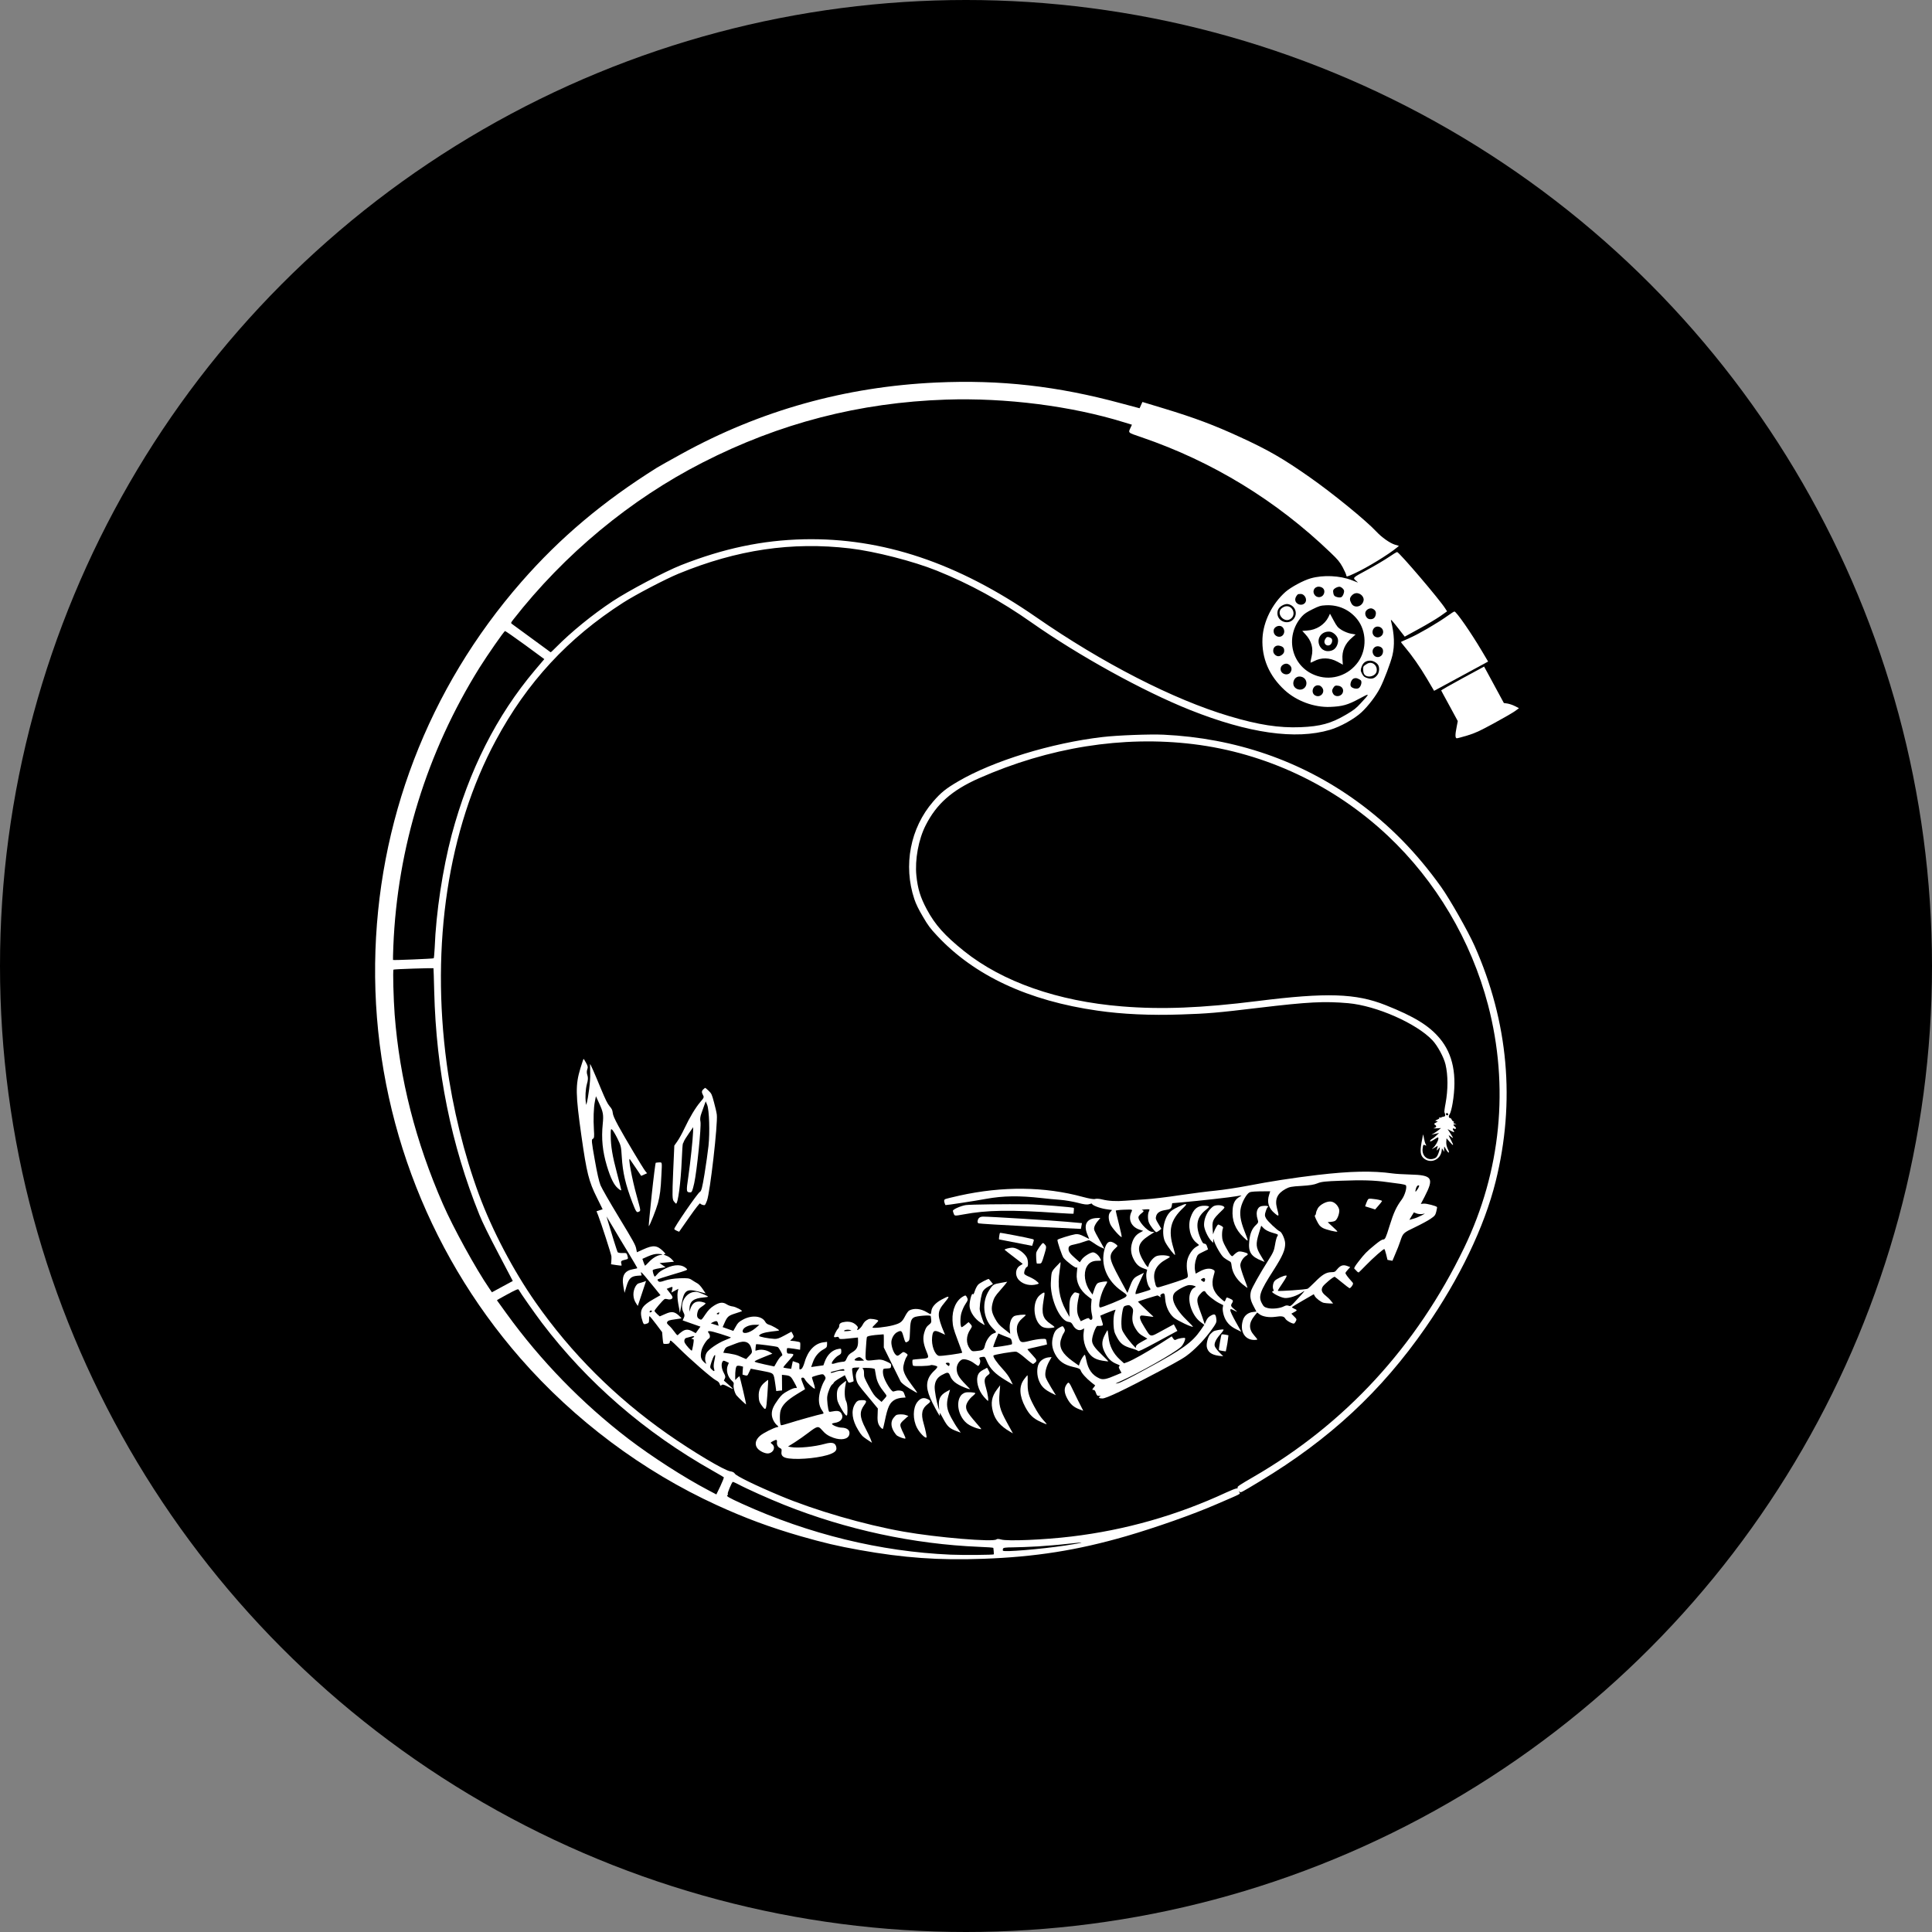 <svg width="1634" height="1634" viewBox="0 0 1634 1634" fill="none" xmlns="http://www.w3.org/2000/svg">
<rect x="0" y="0" width="1634" height="1634" fill="#808080" stroke="none"/>
<circle cx="817" cy="817" r="817" fill="black"/>
<path d="M555.697 395.495C510.128 424.033 473.827 454.596 441.03 492.071C362.108 582.334 318.789 695.434 317.273 814.877C315.765 937.439 359.549 1056.52 440.135 1148.78C485.914 1201.18 543.644 1244.31 606.286 1273C630.344 1283.99 651.208 1291.75 677.04 1299.22C697.588 1305.06 707.783 1307.47 726.961 1310.93C764.3 1317.61 794.211 1319.75 831.505 1318.36C875.443 1316.82 911.304 1311.16 952.629 1299.18C977.66 1291.87 1009.09 1280.84 1028.79 1272.25C1051.19 1262.6 1048.99 1263.71 1048.18 1262.07C1047.67 1260.98 1047.76 1260.85 1048.38 1261.56C1049.36 1262.63 1048.55 1263.06 1065.83 1252.66C1124.41 1217.39 1168.31 1176.62 1205.65 1122.83C1234.44 1081.36 1255.4 1037.72 1264.97 999.217C1281.75 931.737 1275.72 864.44 1247.16 800.06C1241.82 787.978 1225.99 760.108 1218.79 750.073C1197.95 720.92 1174.93 697.509 1147.62 677.707C1100.14 643.286 1044.65 624.254 984.055 621.367C972.631 620.829 944.999 621.866 932.506 623.348C889.408 628.36 840.149 643.438 810.41 660.835C799.899 667.011 795.878 670.231 789.23 677.918C769.863 700.267 763.784 731.915 773.293 760.402C774.827 764.857 776.755 768.859 780.559 775.288C784.966 782.831 786.714 785.168 792.592 791.434C824.079 825.153 869.651 846.433 928.314 854.773C949.432 857.827 973.068 858.876 998.941 857.992C1021.07 857.295 1029.65 856.571 1064.61 852.363C1106.67 847.353 1120.01 846.693 1140.27 848.452C1164.1 850.598 1197.96 865.489 1211.47 879.791C1215.82 884.406 1221.08 894.127 1222.54 900.223C1224.74 909.446 1224.73 921.547 1222.59 933.276C1221.83 937.051 1221.47 940.371 1221.61 940.619C1221.8 940.833 1222.05 941.738 1222.21 942.616C1222.44 943.931 1222.2 944.223 1220.72 944.461C1219.75 944.587 1219 944.832 1219.1 945.018C1219.24 945.266 1218.61 945.287 1217.82 945.155C1216.9 944.933 1216.65 945.068 1217.13 945.367C1217.8 945.723 1217.38 946.115 1215.64 946.897C1213.59 947.847 1213.5 947.976 1214.89 948.182C1216.28 948.388 1216.26 948.484 1214.46 949.457C1212.67 950.429 1212.55 950.654 1213.74 951.371C1215.28 952.454 1214.85 953.572 1212.6 954.15C1211.75 954.367 1212.77 954.46 1214.84 954.297L1218.74 954.105L1216.9 955.584C1215.86 956.469 1214.04 957.695 1212.83 958.428L1210.64 959.697L1213.83 958.931L1217.05 958.226L1214.94 960.249C1213.81 961.42 1212.13 962.736 1211.2 963.24C1210.27 963.743 1209.51 964.556 1209.46 965.061C1209.42 965.724 1210.42 965.345 1212.98 963.717C1216.37 961.557 1216.59 961.518 1216.51 963.001C1216.42 964.895 1214.19 968.907 1211.98 970.902C1210.55 972.241 1210.71 972.236 1213.18 970.737L1216.02 969.036L1215.46 971.26C1215.02 973.102 1215.06 973.322 1215.82 972.509C1216.24 971.959 1217.03 971.051 1217.55 970.53C1218.01 970.042 1217.81 971.593 1217.03 974.013C1216.18 976.877 1215.11 978.74 1214.12 979.277C1208.11 982.531 1202.14 978.001 1203.23 971.002C1203.64 968.058 1203.79 967.895 1205.16 968.512C1206.51 969.223 1206.54 969.128 1205.73 967.642C1205.26 966.775 1204.66 964.621 1204.38 962.928C1204.1 961.236 1203.8 959.639 1203.7 959.453C1203.6 959.268 1202.98 962.408 1202.26 966.402C1200.91 974.261 1201.42 977.426 1204.31 979.789C1210 984.391 1218.14 980.94 1219.26 973.53L1219.55 971.125L1220.46 972.64L1221.36 974.154L1221.35 971.917C1221.34 970.72 1221.43 969.709 1221.49 969.675C1221.55 969.642 1222.22 970.723 1222.96 972.085C1225 975.704 1226.51 975.686 1224.63 972.061C1223.62 970.046 1223.1 967.921 1223.19 965.869L1223.41 962.711L1225.93 965.59C1229.53 969.726 1229.86 969.305 1227.14 964.132C1224.75 959.579 1224.75 959.579 1226.66 961.029C1227.76 961.875 1228.76 962.535 1228.88 962.468C1229 962.401 1228.06 960.667 1226.7 958.601L1224.31 954.93L1226.59 956.178C1229.67 957.873 1230.71 957.87 1229.34 956.214C1228.71 955.352 1228.5 954.666 1228.93 954.431C1229.3 954.23 1229.75 954.31 1229.88 954.557C1230.05 954.867 1230.55 954.913 1231.05 954.645C1231.73 954.276 1231.59 953.871 1230.52 952.929C1228.74 951.413 1228.9 950.682 1230.93 951.025C1232.23 951.203 1232.19 951.141 1230.57 950.501C1229.26 950.009 1228.9 949.643 1229.46 949.341C1230.01 949.039 1229.88 948.791 1229.21 948.435C1228.63 948.265 1227.98 947.499 1227.74 946.908C1227.53 946.222 1227 945.703 1226.56 945.623C1225.17 945.574 1224.96 944.006 1226.1 942.267C1226.8 941.33 1227.86 937.23 1228.55 933.174C1232.49 909.569 1228.94 891.63 1217.66 878.201C1208.61 867.407 1196.22 859.78 1171.93 850.119C1146.7 840.079 1121.94 839.319 1063.67 846.627C1016.19 852.571 982.389 853.906 948.866 851.166C894.587 846.778 847.917 830.418 815.425 804.452C798.983 791.255 790.87 782.195 783.852 769.098C778.345 758.786 776.189 751.704 775.034 740.556C773.678 727.114 776.828 709.869 782.897 698.01C792.069 679.904 805.111 668.352 827.845 658.275C887.166 632.058 949.449 622.097 1009.21 629.361C1070.27 636.802 1128.33 664.131 1173.73 706.813C1214.44 745.143 1244.14 795.212 1258.55 850.038C1276.54 918.863 1269.51 990.592 1238.36 1055.21C1197.98 1138.84 1137.71 1204.26 1059.82 1249.27C1048.78 1255.65 1046.32 1257.31 1046.69 1257.99C1047.02 1258.61 1046.75 1258.84 1045.8 1258.87C1045.01 1258.89 1041.25 1260.37 1037.34 1262.17C995.69 1281.54 951.862 1294.07 906.194 1299.52C883.345 1302.29 851.88 1303.64 846.691 1302.04C844.686 1301.45 843.174 1301.47 842.718 1301.95C840.592 1304.39 792.28 1300.37 764.103 1295.37C731.077 1289.56 689.24 1277.39 660.004 1265.12C638.66 1256.18 622.518 1248.27 621.445 1246.29C620.975 1245.42 619.595 1244.64 617.696 1244.39C612.437 1243.56 586.531 1228.12 564.503 1212.74C520.571 1181.92 483.17 1144.68 452.912 1101.41C434.197 1074.7 416.346 1040.73 405.105 1010.37C392.548 976.409 382.872 937.119 377.827 899.725C364.253 798.551 378.977 701.265 419.268 626.33C445.69 577.091 480.347 539.649 527.067 509.687C537.466 503.011 562.867 489.727 573.872 485.205C623.398 464.857 669.683 458.038 718.872 463.822C740.099 466.337 772.482 474.66 792.249 482.612C820.319 493.913 846.503 508.238 872.407 526.48C912.503 554.653 966.998 584.715 1006.43 600.431C1055.99 620.194 1095.81 625.846 1124.8 617.265C1133.57 614.676 1145.39 608.111 1151.57 602.361C1157.1 597.2 1163.78 588.536 1167.24 581.773C1170.41 575.65 1176.16 560.525 1177.62 554.363C1179.65 545.978 1179.3 536.316 1176.54 525.472C1176 523.284 1176.58 523.769 1182.01 530.68L1188.06 538.453L1200.17 531.815C1206.85 528.192 1214.89 523.358 1218.09 521.142L1223.88 517.044L1222.35 514.668C1217.63 507.135 1183.84 467.536 1181.64 466.884C1181.29 466.832 1178.02 468.768 1174.41 471.281C1170.77 473.733 1162.58 478.572 1156.21 482.028C1143.64 488.838 1143.82 488.58 1147.22 491.462C1148.03 492.223 1148.56 492.741 1148.37 492.684C1148.08 492.599 1145.84 491.728 1143.39 490.737C1133.14 486.758 1119.1 486.118 1108.48 489.146C1102.18 490.961 1091.9 496.53 1087.21 500.592C1075.92 510.637 1068.41 525.758 1067.74 539.896C1066.97 556.654 1073.39 571.599 1086.48 583.646C1096.56 592.924 1111.45 598.389 1124.95 597.881C1135.37 597.444 1139.83 596.225 1149.55 590.958C1158.84 585.925 1158.94 586.111 1150.88 594.727C1146.86 599.145 1145.11 600.494 1138.25 604.533C1125.73 611.878 1116.74 614.348 1099.96 615.027C1081.77 615.752 1064.39 613.08 1039.63 605.671C992.562 591.687 932.466 560.896 876.259 521.91C809.993 476.04 746.459 454.721 679.923 456.094C644.721 456.907 612.082 463.78 575.966 477.984C562.063 483.515 531.619 499.611 518.049 508.566C500.966 519.906 483.076 534.486 470.299 547.416C467.982 549.793 465.903 551.72 465.712 551.664C465.583 551.573 458.707 546.569 450.439 540.477C442.172 534.384 434.617 528.866 433.585 528.144C431.812 526.942 431.874 526.908 434.079 524.031C477.345 468.629 533.17 422.36 594.219 391.201C659.512 357.823 726.908 340.446 800.056 337.973C850.733 336.304 906.045 343.336 950.615 357.15L957.331 359.198L956.421 361.213C954.068 366.332 953.289 365.633 965.591 369.86C1025.57 390.382 1079.47 423.331 1125.41 467.476C1131.53 473.293 1133.04 475.197 1135.52 479.621C1137.1 482.531 1138.46 485.637 1138.61 486.515C1138.79 488.021 1139.01 487.983 1145.75 484.893C1156.02 480.206 1174.49 468.916 1181.61 462.978L1183.14 461.667L1179.7 460.646C1175.56 459.364 1168.6 454.489 1164.15 449.688C1155.33 440.211 1127.32 417.343 1107.45 403.44C1085.01 387.731 1072.64 380.576 1048.77 369.64C1026.98 359.582 1010.2 353.297 984.419 345.481L966.214 339.967L965.009 342.622L963.805 345.277L948.546 341.211C894.272 326.488 846.071 321.049 791.829 323.529C714.934 327.071 643.215 347.111 576.581 383.779C566.77 389.175 557.364 394.432 555.697 395.495ZM444.114 545.506L460.357 557.449L452.44 566.785C419.899 605.323 396.593 651.592 382.033 706.017C374.387 735.07 368.784 771.586 367.633 801.685C367.378 806.388 367.036 810.338 366.788 810.473C366.045 810.875 332.595 812.261 332.394 811.889C332.293 811.704 332.437 806.5 332.673 800.284C336.04 716.923 360.925 636.318 405.517 564.739C412.314 553.927 426.212 533.901 427.151 533.713C427.527 533.669 435.139 538.995 444.114 545.506ZM349.965 819.188C359.093 818.887 366.557 818.767 366.624 818.891C366.692 819.015 366.982 827.828 367.234 838.345C368.88 905.534 381.599 968.325 405.446 1027.41C407.985 1033.72 413.423 1044.79 421.491 1060.12L433.696 1083.39L424.842 1088.18L416.05 1092.95L413.732 1089.56C402.414 1073.1 383.272 1038.22 374.649 1018.47C351.443 965.442 338.011 912.569 333.795 858.227C332.802 845.308 332.14 820.437 332.821 820.068C333.192 819.867 340.899 819.455 349.965 819.188ZM1099.78 502.352C1103.33 502.109 1105.95 506.938 1103.81 509.782C1102.29 511.722 1099.34 512.04 1097.18 510.41C1094.72 508.537 1094.87 505.412 1097.68 502.61C1097.71 502.515 1098.68 502.388 1099.78 502.352ZM1089.29 510.922C1095.69 512.097 1098.11 519.517 1093.59 524.046C1088.93 528.737 1080.56 525.42 1080.38 518.872C1080.31 515.787 1081.62 513.632 1084.59 512.022C1086.33 511.082 1088.11 510.677 1089.29 510.922ZM1116.72 496.374C1119.33 497.044 1120.63 499.144 1119.86 501.722C1118.67 505.731 1113.52 506.279 1111.51 502.564C1109.56 498.973 1112.62 495.311 1116.72 496.374ZM1133.17 496.273C1133.96 496.405 1135.18 497.184 1135.87 498.012C1136.89 499.144 1137.04 500.021 1136.44 501.869C1136.08 503.267 1135.15 504.653 1134.47 505.022C1133.78 505.391 1132.12 505.414 1130.75 504.955C1128.87 504.45 1128.22 503.841 1127.82 502.373C1127.57 501.31 1127.4 499.961 1127.57 499.388C1127.8 497.899 1131.27 496.021 1133.17 496.273ZM1083 529.468C1085.19 529.963 1086.7 532.907 1085.99 535.293C1084.35 540.83 1076.53 538.819 1077.22 532.998C1077.43 530.723 1080.48 528.826 1083 529.468ZM1121.46 511.91C1132 511.405 1141.53 515.692 1147.98 523.893C1155.83 533.812 1156.12 549.274 1148.69 559.791C1140.74 570.987 1126.96 575.726 1114.23 571.734C1092.45 564.952 1085.66 538.518 1101.19 521.212C1103.11 519.132 1105.14 517.71 1110.01 515.312C1115.56 512.546 1116.93 512.122 1121.46 511.91ZM1149.75 502.186C1152.05 503.182 1153.61 505.62 1153.3 507.71C1152.41 513.159 1145.44 514.933 1142.96 510.351C1141.38 507.441 1141.34 506.024 1142.91 504.05C1144.79 501.751 1147.22 501.072 1149.75 502.186ZM1082.73 546.272C1085.46 547.033 1086.36 548.39 1086.07 551.109C1085.88 552.974 1082.99 555.181 1080.97 554.995C1079.04 554.838 1077.19 553.04 1076.87 551.128C1076.4 547.457 1079.16 545.16 1082.73 546.272ZM1160.94 514.863C1163.35 516.044 1164.13 517.783 1163.42 520.327C1162.78 522.838 1161.05 523.934 1158.33 523.646C1156.06 523.437 1154.16 520.38 1154.8 517.87C1155.36 515.488 1158.83 513.767 1160.94 514.863ZM1089.38 561.65C1091.78 562.832 1092.77 564.942 1092.09 567.233C1090.44 572.77 1081.82 570.313 1083.24 564.657C1083.79 562.276 1087.27 560.554 1089.38 561.65ZM1166.49 530.12C1170.5 531.312 1171.05 536.461 1167.33 538.474C1163.74 540.42 1159.95 537.268 1160.98 533.264C1161.69 530.72 1164.01 529.383 1166.49 530.12ZM1100.92 572.456C1105.66 573.813 1106.38 580.312 1102.05 582.66C1099.51 584.036 1095.79 582.93 1094.41 580.391C1093.03 577.852 1094.14 574.129 1096.68 572.754C1097.86 572.116 1099.46 571.969 1100.92 572.456ZM1166.72 546.813C1169.21 547.551 1170.22 549.566 1169.52 552.267C1168.48 556.271 1163.44 557.005 1161.52 553.476C1159.44 549.637 1162.62 545.594 1166.72 546.813ZM1115.85 579.748C1116.77 579.969 1117.97 581.001 1118.61 582.178C1120.52 585.707 1117.19 589.756 1113.27 588.593C1107.73 586.947 1110.19 578.327 1115.85 579.748ZM1158.77 558.734C1161.32 558.713 1164.53 560.498 1165.67 562.603C1166.81 564.708 1166.55 568.372 1165.14 570.498C1162.94 573.69 1160.33 574.627 1156.7 573.549C1153.93 572.727 1153.22 572.151 1151.95 569.799C1150.64 567.384 1150.61 566.597 1151.56 563.919C1152.87 560.41 1155.11 558.792 1158.77 558.734ZM1132.18 580.029C1135 580.503 1136.63 583.065 1135.7 585.648C1134.41 589.314 1129.2 589.896 1127.42 586.614C1126.38 584.695 1126.44 583.621 1127.6 581.787C1128.8 579.857 1129.52 579.549 1132.18 580.029ZM1148.52 573.976C1149.77 574.502 1150.9 575.253 1151.13 575.686C1152.04 577.358 1150.77 581.086 1148.98 582.059C1147.18 583.032 1143.37 582.055 1142.46 580.383C1141.56 578.712 1142.82 574.983 1144.62 574.01C1145.79 573.373 1147.15 573.36 1148.52 573.976ZM438.599 1090.66C440.176 1093.57 452.408 1110.97 458.372 1118.87C496.809 1169.41 545.431 1211.54 602.871 1243.94C607.719 1246.67 611.866 1249.15 612.157 1249.4C612.387 1249.67 611.079 1253.02 609.253 1256.9L605.862 1263.94L598.903 1260.26C578.413 1249.5 550.951 1231.78 531.265 1216.74C492.214 1186.8 457.12 1150.71 428.297 1110.82C423.941 1104.85 420.341 1099.83 420.274 1099.71C420.207 1099.59 424.198 1097.34 429.151 1094.66C436.334 1090.77 438.23 1089.98 438.599 1090.66ZM624.006 1255.15C631.576 1259.22 650.381 1267.61 663.057 1272.68C715.807 1293.75 772.644 1305.96 828.02 1308.24C834.55 1308.46 839.984 1308.88 840.118 1309.13C840.257 1309.53 840.617 1313.74 840.581 1314.57C840.472 1315.1 814.799 1315.32 803.975 1314.86C744.588 1312.28 684.233 1297.56 627.579 1271.8C616.094 1266.57 613.878 1265.28 615.302 1264.51C615.674 1264.31 615.72 1263.8 615.485 1263.37C615.178 1262.66 618.827 1253.87 619.722 1253.31C619.908 1253.21 621.89 1254.05 624.006 1255.15ZM1224.64 941.937C1224.91 942.432 1224.9 943 1224.59 943.167C1223.78 943.604 1222.69 942.915 1222.92 942.151C1223.23 941.101 1224.14 941.008 1224.64 941.937ZM877.89 1307.88C885.152 1307.39 896.435 1306.49 902.9 1305.71C909.461 1304.95 914.74 1304.5 914.683 1304.69C914.66 1304.94 908.486 1305.96 901.025 1307.12C879.828 1310.28 848.937 1312.84 848.199 1311.48C848.065 1311.23 848.073 1310.51 848.271 1309.84C848.526 1308.98 850.472 1308.72 856.615 1308.68C861.089 1308.66 870.655 1308.28 877.89 1307.88Z" fill="white"/>
<path d="M1083.31 515.12C1079.76 519.522 1085.89 526.536 1090.9 523.819C1097.16 520.43 1093.12 510.764 1086.36 513.066C1085.24 513.513 1083.88 514.408 1083.31 515.12Z" fill="white"/>
<path d="M1123.55 521.829C1120.33 528.301 1113.32 532.817 1105.49 533.295L1101.41 533.588L1103.92 536.309C1109.25 541.995 1110.97 548.272 1109.28 555.354C1108.63 557.865 1108.27 560.145 1108.37 560.331C1108.47 560.517 1109.75 560.065 1111.23 559.26C1117.42 555.905 1124.55 556.048 1131.26 559.703L1135.72 562.172L1135.42 557.927C1134.83 550.479 1137.49 544.31 1143.66 539.128L1146.53 536.607L1142.48 535.921C1140.26 535.522 1136.78 534.124 1134.72 532.837C1131.4 530.709 1130.78 530.004 1127.93 524.742C1126.25 521.646 1124.84 519.045 1124.84 519.045C1124.88 519.107 1124.26 520.325 1123.55 521.829ZM1124.49 534.213C1127.15 534.378 1130.52 537.198 1131.4 540.005C1132.44 543.121 1130.52 548.005 1127.68 549.549C1122.85 552.166 1117.62 550.353 1115.76 545.435C1113.51 539.522 1117.99 533.735 1124.49 534.213Z" fill="white"/>
<path d="M1120.53 541.088C1119.02 544.068 1121.92 547.06 1124.77 545.517C1126.32 544.678 1127.2 541.876 1126.39 540.39C1125.79 539.276 1123.21 538.352 1122.16 538.923C1121.72 539.157 1120.97 540.128 1120.53 541.088Z" fill="white"/>
<path d="M1153.44 563.384C1152.59 564.326 1152.75 568.322 1153.62 569.932C1155.77 573.895 1163.53 572.252 1164.32 567.657C1165.17 562.714 1160.41 558.963 1156.33 561.335C1155.09 562.006 1153.77 562.963 1153.44 563.384Z" fill="white"/>
<path d="M490.857 903.595C486.625 917.662 486.75 925.284 491.728 960.632C496.193 991.932 497.977 999.215 504.824 1012.89L509.687 1022.75L507.099 1023.59L504.511 1024.43L505.851 1027.79C508.362 1034.2 517.061 1061.04 517.113 1062.61C517.173 1063.46 517.139 1065.32 517.029 1066.74L516.797 1069.27L521.072 1069.92C523.415 1070.25 525.471 1070.5 525.657 1070.4C525.781 1070.33 525.721 1069.48 525.437 1068.52C524.965 1066.61 525.36 1066.16 528.801 1065.41C531.366 1064.82 531.456 1064.69 530.571 1061.73C529.969 1059.73 529.745 1059.61 526.378 1059.76C524.427 1059.85 522.619 1059.47 522.35 1058.98C521.847 1058.05 516.883 1042.23 514.183 1032.96L512.975 1028.81L518.776 1038.49C521.914 1043.83 527.783 1053.63 531.811 1060.18C535.811 1066.82 539.05 1072.35 538.994 1072.54C538.999 1072.7 537.373 1073.1 535.462 1073.42C528.129 1074.67 525.656 1078.97 527.21 1087.9L528.212 1093.44L529.857 1087.91C531.843 1081.22 533.736 1079.4 539.111 1078.97L542.663 1078.72L542.191 1076.82C541.762 1075.29 542.441 1075.8 545.685 1079.57C547.881 1082.15 551.656 1086.75 554.12 1089.82L558.59 1095.4L552.961 1098.62C542.04 1104.77 540.361 1108.33 543.611 1118.02C544.269 1119.82 544.595 1120.13 545.939 1119.8C548.689 1119.11 549.022 1118.69 548.957 1115.76C548.933 1114.09 549.15 1113.02 549.503 1113.22C549.857 1113.43 552.355 1116.56 555.088 1120.13L559.998 1126.68L560.368 1131.21C560.575 1133.66 560.872 1135.98 561.04 1136.29C561.207 1136.6 562.472 1136.71 563.855 1136.6C566.086 1136.44 566.3 1136.24 566.563 1134.66C566.855 1132.98 567.309 1133.37 574.18 1140.14C583.596 1149.54 601.959 1165.54 605.421 1167.34C607.279 1168.26 608.288 1169.24 608.678 1170.55C609.202 1172.1 609.426 1172.22 610.283 1171.44C611.077 1170.69 612.285 1170.99 615.427 1172.66C617.768 1173.87 619.721 1174.81 619.845 1174.75C620.031 1174.65 618.338 1173 616.196 1171.12L612.204 1167.59L613.001 1165.96C613.713 1164.61 613.525 1163.67 612.149 1161.14C610.304 1157.73 609.797 1153.84 610.989 1151.75C611.644 1150.6 612.116 1150.58 614.07 1151.52L616.438 1152.64L615.59 1154.63C613.836 1158.78 615.282 1164.4 619.083 1167.87C620.512 1169.18 620.752 1169.77 620.479 1171.04C619.979 1173.07 621.481 1178.51 622.988 1180.25C625.084 1182.64 630.902 1188.06 630.987 1187.77C631.191 1187.26 625.731 1164.03 625.382 1163.98C625.287 1163.95 624.363 1164.61 623.479 1165.49L621.833 1167.18L621.812 1164.63C621.713 1159.72 622.308 1155.79 623.237 1155.29C623.794 1154.99 625.182 1155.03 626.294 1155.31L628.423 1155.84L628.155 1159.19L627.983 1162.57L629.988 1163.16C631.42 1163.59 632.139 1163.44 632.524 1162.67C632.756 1162.06 633.468 1160.72 633.999 1159.63L634.971 1157.58L644.453 1159.41C655.143 1161.55 654.167 1160.63 655.73 1170.76L656.518 1176.5L658.997 1176.2L661.448 1175.99L661.388 1169.38L661.327 1162.76L663.951 1163.02C668.283 1163.48 668.962 1163.99 671.814 1169.25C674.263 1173.77 674.369 1174.12 672.975 1173.91C671.992 1173.72 669.843 1174.49 666.5 1176.3C662.166 1178.65 661.095 1179.63 658.258 1183.41C654.038 1189.22 652.63 1192.38 652.759 1196.32C652.868 1199.62 654.891 1203.65 657.673 1205.83C658.548 1206.56 658.525 1206.81 657.552 1206.94C654.729 1207.35 645.398 1212 642.705 1214.42C638.97 1217.73 638.15 1221.54 640.429 1224.71C642.31 1227.29 647.272 1229.65 649.999 1229.21C654.418 1228.5 656.185 1223.78 652.921 1221.3C651.434 1220.18 651.463 1220.09 653.753 1218.85C656.664 1217.27 657.332 1217.47 657.123 1219.74C656.819 1221.99 657.859 1223.91 659.779 1224.79C661.092 1225.44 661.198 1225.79 660.951 1227.84C660.464 1231.23 662.314 1232.87 667.218 1233.5C676.966 1234.78 695.395 1232.73 702.884 1229.55C706.986 1227.81 708.036 1226.2 707.084 1223.11C706.136 1220.18 703.406 1219.57 697.754 1221.12C688.794 1223.65 675.004 1224.95 668.982 1223.89L666.476 1223.41L672.219 1219.81C675.366 1217.79 680.479 1214.22 683.645 1211.78C691.237 1205.98 692.052 1205.86 695.033 1209.29C698.047 1212.79 700.464 1214.44 704.928 1216.03C711.464 1218.33 717.132 1217.26 718.238 1213.54C719.316 1209.91 716.715 1207.48 711.64 1207.42C708.645 1207.37 703.373 1205.18 703.685 1204.13C703.804 1203.9 704.738 1203.55 705.868 1203.42C711.17 1202.71 713.736 1199.32 711.757 1195.67C710.515 1193.38 708.482 1192.88 704.507 1193.67C702.786 1194.04 701.341 1194.18 701.173 1193.87C700.234 1192.14 699.229 1183.63 699.675 1180.91C700.27 1176.98 702.584 1171.64 703.974 1170.81C704.469 1170.54 705.045 1169.83 705.186 1169.35C705.357 1168.78 707.508 1167.13 710.013 1165.69L714.528 1163.09L716.087 1166.41C717.578 1169.6 717.612 1169.67 719.766 1169.06C720.953 1168.74 721.977 1168.26 721.972 1168.11C722 1168.01 721.703 1165.69 721.238 1163.06C720.836 1160.39 720.595 1157.88 720.709 1157.5C720.789 1157.05 722.257 1156.66 723.926 1156.63L726.916 1156.54L725.595 1158.53C723.671 1161.34 723.362 1163.43 724.335 1167.14C725.097 1170.18 725.992 1171.53 733.863 1180.88L742.428 1191.22L742.238 1196.93C741.947 1202.46 742.626 1204.89 745.108 1207.55C745.792 1208.22 746.437 1208.67 746.651 1208.48C746.837 1208.38 747.564 1205.58 748.214 1202.34C750.818 1189.56 752.502 1186.16 757.084 1183.68C758.384 1182.98 760.915 1182.33 762.674 1182.17L765.912 1181.94L764.975 1179.32C764.206 1177.02 763.752 1176.62 761.943 1176.24C760.831 1175.96 759.066 1175.96 758.099 1176.24C757.131 1176.53 756.007 1176.82 755.568 1176.89C753.909 1177.23 748.219 1168.06 747.152 1163.43C746.791 1162.03 746.633 1160.11 746.793 1159.22C747.022 1157.57 747.084 1157.54 749.822 1157.42C753.408 1157.24 753.498 1157.11 753.65 1155.02C753.789 1153.51 753.335 1153.11 749.625 1151.44C746.139 1149.88 744.555 1149.62 740.13 1150.18C731.214 1151.16 731.768 1151.74 732.27 1141.14C732.576 1136.09 732.96 1131.47 733.192 1130.87C733.514 1130.13 735.483 1129.63 740.318 1129.09C743.961 1128.72 747.103 1128.46 747.294 1128.51C747.451 1128.51 747.568 1131.09 747.509 1134.08L747.471 1139.63L754.021 1152.9C757.632 1160.16 760.979 1167.07 761.55 1168.12C762.192 1169.46 764.654 1171.49 769.03 1174.24C772.666 1176.52 775.651 1178.18 775.708 1177.99C775.827 1177.77 773.71 1174.75 771.011 1171.25C766.235 1164.95 764.01 1160.54 763.929 1157.14C763.88 1154.69 765.412 1149.53 766.794 1147.5C767.934 1145.76 767.929 1145.61 766.061 1144.37C764.417 1143.26 763.85 1143.25 762.593 1144.33C759.343 1147.05 758.904 1147.13 757.307 1145.51C755.514 1143.68 753.758 1138.23 753.874 1135.04C753.99 1131.85 756.136 1128.13 758.612 1126.79C761.77 1125.07 762.567 1125.36 763.553 1128.51C765.753 1135.97 765.652 1135.79 767.571 1134.75C769.181 1133.87 769.375 1133.05 769.565 1127.34C769.821 1117.91 770.406 1115.59 773.131 1114.11C775.298 1112.94 786.58 1112.03 787.117 1113.02C787.218 1113.21 787.422 1114.62 787.564 1116.06C787.827 1118.32 787.533 1118.96 785.506 1120.54C783.63 1121.96 782.766 1123.47 781.745 1126.91C780.298 1131.77 780.792 1136.23 783.6 1143.04C785.928 1148.67 785.9 1148.76 778.732 1149.28C775.275 1149.55 772.228 1149.84 771.981 1149.98C771.423 1150.28 771.571 1153.8 772.208 1154.98C772.611 1155.72 785.645 1155.39 787.069 1154.62C787.998 1154.11 792.284 1155.08 792.72 1155.88C792.955 1156.31 791.9 1157.77 790.215 1159.24C788.592 1160.68 786.534 1163.24 785.709 1164.97C782.554 1171.56 783.969 1178.16 791.144 1191.26C794.633 1197.69 795.159 1198.37 794.839 1196.3C794.547 1194.14 794.844 1194.54 797.763 1199.92C801.386 1206.61 802.979 1208.07 809.042 1210.39L812.551 1211.69L810.105 1208.21C808.688 1206.34 806.221 1202.23 804.577 1199.19C800.651 1191.95 800.14 1187.9 802.014 1180.72L803.507 1175.34L800.597 1176.92C795.211 1179.84 793.498 1183.33 794.149 1189.71C794.506 1192.88 794.449 1193.07 793.814 1191.01C792.059 1185.55 790.365 1176.22 790.504 1172.78C790.792 1168.14 792.644 1165.05 796.483 1162.97C801.56 1160.22 802.318 1160.29 803.629 1163.74C805.181 1167.79 808.613 1170.58 815.607 1173.43C818.768 1174.68 820.835 1175.25 820.28 1174.67C811.089 1165.39 809.499 1163.05 809.119 1158.21C808.886 1154.97 810.784 1151.38 813.447 1149.93C815.366 1148.89 820.583 1150.39 823.948 1153.06C825.597 1154.32 827.173 1155.31 827.421 1155.18C828.659 1154.51 829.5 1151.33 828.762 1149.97C827.856 1148.29 828.16 1147.97 831.078 1147.59C833.024 1147.34 833.057 1147.4 834.905 1151.84C837.43 1157.68 841.7 1162.02 850.285 1167.22L856.586 1171.01L854.624 1166.95C853.272 1164.16 851.161 1161.3 847.794 1157.59C843.187 1152.64 839.812 1147.74 840.181 1146.5C840.374 1145.68 857.484 1142.81 859.546 1143.22C860.562 1143.47 864.046 1145.9 867.292 1148.79C870.6 1151.64 873.539 1153.82 873.877 1153.55C877.576 1151.07 877.566 1150.75 872.926 1145.74C870.674 1143.35 868.903 1141.27 868.96 1141.08C869.05 1140.95 872.768 1139.98 877.306 1139.04C881.811 1138.04 885.5 1137.16 885.528 1137.07C885.495 1137.01 885.363 1135.88 885.131 1134.56C884.738 1132.21 884.676 1132.24 880.68 1132.41C878.415 1132.51 874.152 1133.22 871.059 1134.01C863.776 1135.8 863.141 1135.66 861.59 1131.62C858.756 1124.02 859.607 1119.24 864.665 1114.97C866.322 1113.59 867.635 1112.32 867.534 1112.14C867.165 1111.46 859.345 1112.25 857.735 1113.12C855.135 1114.53 853.587 1119.21 854.001 1124.12L854.383 1128.07L849.336 1124.08C844.872 1120.57 843.886 1119.34 841.51 1115.11C838.557 1109.66 838.183 1106.9 839.642 1101.46C840.534 1097.93 841.85 1095.78 845.559 1091.69C846.957 1090.13 848.959 1087.76 850.019 1086.47L851.892 1084.01L846.786 1084.93C840.145 1086.13 839.836 1086.3 836.715 1091.03C830.14 1100.92 831.298 1115.03 839.413 1123.21C843.129 1126.96 843.062 1126.84 840.412 1127.71C837.482 1128.66 833.956 1133.54 832.942 1138.17C832.084 1141.76 831.403 1142.13 825.151 1142.71C822.419 1142.99 821.813 1142.76 820.362 1140.82C816.84 1136.24 816.942 1129.78 820.7 1124.3C822.23 1121.95 822.315 1121.66 820.937 1120.01C820.086 1119.03 819.335 1118.23 819.239 1118.2C819.144 1118.17 817.916 1119.16 816.507 1120.4C815.003 1121.62 813.584 1122.55 813.298 1122.46C812.152 1122.12 811.929 1115.35 812.925 1111.13C813.567 1108.62 815.117 1104.98 816.499 1102.95C818.661 1099.69 818.831 1099.12 817.825 1097.26C816.818 1095.41 816.627 1095.35 814.77 1096.36C808.702 1099.64 805.179 1107.48 805.58 1116.79C805.803 1121.64 806.415 1123.95 809.835 1133.07C812.044 1138.92 813.812 1143.81 813.817 1143.97C813.714 1144.66 795.52 1147.15 793.993 1146.7C790.461 1145.65 787.616 1137.74 788.338 1130.94C788.909 1125.35 790.114 1124.61 795.233 1126.97L799.297 1128.85L798.376 1126.7C795.857 1121.02 794.058 1115.19 793.998 1112.42C793.873 1108.64 795.083 1106.14 799.662 1100.7C803.755 1095.84 803.02 1095.51 796.209 1099.2C791.07 1101.99 787.975 1105.59 787.707 1108.94C787.558 1110.14 787.341 1111.22 787.093 1111.35C786.846 1111.49 785.47 1110.87 784.085 1109.94C778.906 1106.74 773.057 1106.14 768.909 1108.39C768.166 1108.79 766.659 1110.89 765.563 1113.01C762.93 1118.2 761.545 1119.19 754.891 1120.95C749.047 1122.44 738.371 1123.58 737.935 1122.77C737.767 1122.46 738.923 1121.19 740.36 1119.86C741.859 1118.48 742.919 1117.19 742.785 1116.94C742.248 1115.95 736.04 1114.99 734.645 1115.66C731.915 1116.98 730.906 1117.93 729.483 1120.62C728.002 1123.51 723.88 1126.54 725.208 1123.82C725.796 1122.54 725.657 1122.14 723.997 1120.55C721.722 1118.42 718.858 1117.57 715.119 1117.91C711.352 1118.35 709.838 1119.25 709.805 1121.11C709.864 1121.96 709.338 1123.21 708.696 1123.8C707.264 1125.29 705.025 1130.03 705.394 1130.71C705.562 1131.02 706.54 1131.05 707.508 1130.77C708.79 1130.47 709.363 1130.64 709.551 1131.58C709.745 1132.68 711.228 1132.76 717.727 1132.04L725.609 1131.21L725.702 1134.05C725.835 1139.02 724.62 1141.36 720.944 1143.59C718.439 1145.03 717.373 1146.17 716.373 1148.31C714.874 1151.61 714.936 1151.57 711.794 1151.83C710.411 1151.94 708.189 1152.43 706.817 1152.85C705.416 1153.37 704.005 1153.57 703.651 1153.36C702.591 1152.74 706.37 1147.89 709.032 1146.44C711.199 1145.27 711.56 1144.75 711.527 1142.77C711.42 1140.5 711.42 1140.5 709.132 1140.86C703.959 1141.66 699.71 1145.65 697.485 1151.74L696.386 1154.74L691.242 1155.44L686.035 1156.18L687.536 1152C689.207 1147.25 692.421 1143.43 696.57 1141.18C699.046 1139.84 699.408 1139.32 699.498 1137.27L699.482 1134.88L696.564 1135.26C689.311 1136.06 683.309 1142.28 680.596 1151.76C679.693 1154.97 678.574 1157.34 677.769 1157.78C676.159 1158.65 675.963 1158.43 676.084 1155.41C676.197 1153.1 676.164 1153.04 673.362 1152.16L670.526 1151.21L669.814 1154.48L669.165 1157.71L665.968 1157.28C664.164 1157.06 662.609 1156.7 662.508 1156.51C662.374 1156.27 664.432 1153.71 667.11 1150.82C672.308 1145.04 672.274 1144.98 666.975 1144.8C665.806 1144.72 665.576 1144.44 665.452 1142.58C665.382 1141.42 665.537 1140.38 665.847 1140.21C666.156 1140.04 668.747 1140.24 671.567 1140.71L676.667 1141.55L676.827 1138.74C676.966 1137.23 676.852 1135.69 676.685 1135.38C676.517 1135.07 674.579 1134.6 672.332 1134.29L668.253 1133.86L669.994 1132.19C671.459 1130.76 671.539 1130.32 670.533 1128.46L669.358 1126.29L663.662 1129.38C658.895 1131.96 657.398 1132.45 655.032 1132.37C649.666 1132.08 642.055 1130.59 642.029 1129.81C642.168 1128.29 646.28 1126.86 652.464 1126.15C655.95 1125.79 658.93 1125.37 658.925 1125.22C659.157 1124.61 652.832 1121.07 650.575 1120.45C649.081 1120.06 647.886 1119.18 647.215 1117.95C644.464 1112.87 635.834 1112.02 628.466 1116.01C624.937 1117.92 624.08 1118.71 622.295 1121.92L620.211 1125.61L615.652 1124L611.188 1122.41L612.772 1118.83C615.147 1113.46 616.099 1112.7 621.837 1110.87C624.644 1109.99 627.136 1109.12 627.384 1108.99C628.374 1108.45 622.122 1105.19 619.656 1104.93C618.139 1104.79 615.971 1104.04 614.715 1103.2C611.365 1101.01 608.509 1101.35 603.786 1104.31C600.7 1106.31 599.117 1107.97 596.56 1111.67C593.468 1116.31 593.315 1116.48 591.907 1115.8C589.667 1114.77 589.143 1113.21 589.888 1110C590.44 1107.62 591.134 1106.68 593.6 1105.03C595.328 1103.93 596.737 1102.69 596.727 1102.37C596.745 1101.96 595.245 1101.41 593.437 1101.03C588.775 1100.11 585.898 1101.75 584.183 1106.13L582.999 1109.41L583.125 1106.54C583.4 1100.54 586.69 1098.04 594.891 1097.36C597.185 1097.16 598.939 1096.85 598.839 1096.66C598.436 1095.92 590.959 1092.76 589.189 1092.6C580.468 1091.88 573.914 1102.4 578.208 1110.32C579.081 1111.93 579.083 1112.97 578.348 1114.57L577.348 1116.72L584.871 1119.37L592.395 1122.02L590.375 1124.8L588.418 1127.54L585.915 1126.17C582.318 1124.12 579.89 1124.07 576.962 1126.06C575.577 1127.05 574.073 1128.26 573.65 1128.81C572.984 1129.66 572.564 1129.32 570.453 1126.46C569.131 1124.61 567.098 1122.19 565.898 1121.16C564.143 1119.55 563.841 1118.99 564.226 1118.22C565.061 1116.81 565.872 1116.53 571.235 1115.79C573.934 1115.44 576.284 1115.05 576.408 1114.98C576.47 1114.95 575.49 1113.88 574.189 1112.66C570.388 1109.2 567.983 1108.9 562.581 1111.34L557.984 1113.35L555.809 1111.41C554.637 1110.28 553.589 1109.09 553.545 1108.71C553.396 1107.99 560.709 1099.46 562.071 1098.72C562.504 1098.49 563.735 1098.54 564.881 1098.88C565.931 1099.2 567.376 1099.05 568.051 1098.53C569.437 1097.54 569.024 1096.48 565.641 1092.31L563.865 1090.06L566.228 1089.1C568.997 1088 569.159 1088.16 568.404 1091.05L567.875 1093.18L570.785 1091.6L573.695 1090.02L573.079 1093.32C572.793 1095.16 573.028 1099.44 573.677 1102.85C574.387 1106.23 574.867 1109.33 574.883 1109.8C574.896 1111.16 575.197 1109.79 576.448 1102.79C578.435 1091.38 580.648 1089.7 590.628 1092.3L596.795 1093.93L594.31 1090.23C592.95 1088.16 590.989 1086.02 589.866 1085.43C588.744 1084.83 586.685 1083.55 585.204 1082.59C583.01 1081.05 581.555 1080.88 574.788 1081.1C569.69 1081.3 565.366 1082.04 562.373 1083.02C558.947 1084.24 557.659 1084.38 556.88 1083.68C556.359 1083.16 555.99 1082.48 556.075 1082.19C556.16 1081.9 561.988 1079.95 569.041 1077.89C581.399 1074.23 581.804 1074.1 580.762 1073.06C577.012 1069.24 570.673 1069.07 563.104 1072.69C559.288 1074.52 557.47 1075.75 556.077 1077.46C555.017 1078.76 554.008 1079.71 553.755 1079.68C553.087 1079.48 551.706 1074.87 552.124 1074.16C552.333 1073.81 554.83 1073.09 557.714 1072.65L562.915 1071.76L560.369 1070.01L557.822 1068.27L563.916 1067.69L570.01 1067.11L568.733 1065.64C566.934 1063.65 565.195 1062.51 562.741 1061.68C561.113 1061.04 560.95 1060.89 561.985 1060.73C563.149 1060.66 563.11 1060.44 560.862 1058.21C555.717 1053.15 552.43 1052.85 544.017 1056.69L538.677 1059.1L538 1055.78C537.401 1052.9 535.623 1049.62 523.628 1029.85C515.23 1015.98 509.145 1005.34 507.883 1002.42C506.61 999.183 504.955 991.99 502.975 980.649C500.268 965.455 500.116 963.696 501.359 963.182C502.541 962.702 502.719 961.404 502.302 955.462C501.754 946.468 502.039 936.943 503.15 931.455L504.016 927.141L506.664 932.915C510.195 940.613 510.549 942.744 509.768 950.616C508.509 963.072 509.581 973.625 513.267 986.044C516.414 996.434 519.253 1002.26 522.718 1005.11C524.501 1006.63 525.495 1007.13 525.44 1006.44C525.358 1005.84 523.729 999.438 521.821 992.222C517.9 977.447 516.601 969.581 516.524 960.571C516.467 954.996 516.575 954.456 517.775 955.488C518.521 956.125 520.49 959.464 522.211 962.936C525.218 969.076 525.329 969.577 525.877 978.571C526.689 991.747 529 1001.63 534.764 1016.85C537.866 1024.94 538.493 1025.8 540.227 1024.86C542.023 1023.89 542.11 1024.64 538.349 1010.9C534.454 996.911 530.96 977.899 532.746 980.455C532.913 980.765 535.197 984.093 537.744 987.759L542.284 994.51L544.799 993.387L547.252 992.298L545.774 990.456C543.735 987.876 528.597 962.6 523.061 952.384C519.672 946.13 518.41 943.21 518.214 941.073C517.95 938.813 517.442 937.727 515.543 935.553C513.705 933.344 512.152 930.182 508.148 920.577C502.906 907.799 499.197 899.476 499.056 899.953C498.999 900.144 499.056 903.798 499.168 908.142C499.375 914.438 497.703 927.759 495.903 934.341C495.846 934.531 495.663 933.75 495.498 932.558C494.831 927.633 495.22 921.255 496.396 916.773C497.417 913.336 497.445 911.319 496.782 909.355C496.19 907.673 496.162 905.847 496.683 904.443C497.379 902.624 497.191 901.685 495.647 898.837C494.641 896.979 493.678 895.498 493.554 895.566C493.369 895.666 492.195 899.266 490.857 903.595ZM556.652 1060.49C560.501 1060.65 561.332 1061 558.448 1061.44C555.53 1061.82 551.701 1064.22 548.629 1067.56C547.107 1069.19 545.732 1070.49 545.575 1070.5C545.446 1070.41 544.837 1069.14 544.279 1067.52L543.304 1064.68L548.21 1062.5C551.722 1061 554.129 1060.42 556.652 1060.49ZM551.241 1108.6C551.595 1108.81 551.391 1109.32 550.648 1109.72C549.905 1110.12 549.366 1110.01 549.384 1109.6C549.368 1109.13 549.668 1108.65 549.977 1108.48C550.287 1108.31 550.854 1108.33 551.241 1108.6ZM608.219 1110.72C607.964 1111.58 607.593 1111.78 606.733 1111.53C605.874 1111.27 605.897 1111.02 607.074 1110.38C608.25 1109.74 608.475 1109.86 608.219 1110.72ZM605.79 1117.33C606.453 1117.37 606.98 1118.04 607.274 1119.32L607.78 1121.29L604.405 1120.24L601.126 1119.21L602.983 1118.21C603.974 1117.67 605.222 1117.31 605.79 1117.33ZM583.919 1130.62C586.973 1129.6 588.253 1130.19 585.9 1131.47C584.448 1132.33 584.419 1132.43 585.65 1132.48C586.943 1132.5 586.958 1132.98 586.283 1137.35C585.803 1140.01 585.308 1142.2 585.123 1142.3C584.565 1142.6 580.38 1137.98 579.239 1135.88C578.266 1134.08 578.947 1131.79 580.639 1131.51C581.078 1131.44 582.608 1131.01 583.919 1130.62ZM609.233 1128.11C614.231 1129.65 618.218 1131.1 618.223 1131.25C618.133 1131.38 616.084 1132.33 613.564 1133.3C607.031 1135.88 598.928 1141.47 597.481 1144.41C596.181 1147.04 596.014 1150.58 597.127 1152.78C597.664 1153.77 597.153 1153.56 595.465 1152.07C592.64 1149.52 592.152 1147.14 593.307 1142.03C594.08 1138.73 597.552 1133.16 599.533 1132.09C600.71 1131.45 600.694 1129.06 599.512 1127.62C597.411 1125.07 599.873 1125.18 609.233 1128.11ZM638.317 1120.44L642.257 1120.47L638.792 1123.39C633.581 1127.82 627.093 1128.85 628.227 1125.03C628.965 1122.55 633.652 1120.41 638.317 1120.44ZM622.981 1136.04C629.918 1133.33 634.034 1134.86 635.552 1140.77C636.28 1143.73 636.228 1144.08 633.698 1146.66L631.048 1149.45L628.971 1148.58C627.854 1148.14 625.744 1147.2 624.368 1146.59C622.898 1145.94 619.5 1145.14 616.713 1144.73L611.713 1144.07L612.646 1141.8C613.467 1139.92 614.171 1139.3 616.353 1138.59C617.816 1138.04 620.804 1136.9 622.981 1136.04ZM604.917 1146.31C605.018 1146.5 604.675 1148.53 604.185 1150.87C603.6 1153.19 603.441 1156 603.792 1157.09C604.705 1159.96 604.12 1160.36 602.068 1158.35C600.28 1156.67 600.303 1156.42 601.817 1151.68C603.284 1147.44 604.414 1145.38 604.917 1146.31ZM648.403 1137.73C653.116 1138.3 657.268 1139.01 657.717 1139.25C658.261 1139.51 659.42 1141.21 660.359 1142.94C661.936 1145.85 662.014 1146.29 660.837 1146.93C660.156 1147.3 658.492 1149.4 657.21 1151.62L654.855 1155.7L646.891 1154C642.543 1153.08 638.696 1152.04 638.371 1151.73C637.754 1151.19 640.112 1150.07 649.66 1146.26L653.239 1144.88L650.955 1143.47C648.127 1141.8 644.133 1141.08 641.164 1141.81L638.914 1142.39L639.045 1139.67C639.218 1138.22 639.396 1136.92 639.581 1136.82C639.767 1136.72 643.751 1137.12 648.403 1137.73ZM718.147 1124.68C719.382 1124.9 720.18 1125.18 719.994 1125.28C719.313 1125.65 714.096 1126.08 713.928 1125.77C713.526 1125.03 716.119 1124.34 718.147 1124.68ZM680.97 1166.94C682.144 1169.1 687.834 1174.43 689.065 1174.48C689.413 1174.53 689.031 1172.5 688.223 1169.97C687.353 1167.48 686.679 1165.2 686.731 1164.85C686.72 1164.54 688.869 1163.78 691.462 1163.09C695.962 1161.94 696.31 1161.99 697.469 1163.68C698.56 1165.25 698.486 1165.85 696.809 1168.52C695.793 1170.2 694.315 1174.12 693.503 1177.2C691.889 1183.69 692.436 1188.84 695.247 1192.84C696.769 1195.06 696.847 1195.5 695.846 1195.72C692.494 1196.33 673.573 1201.62 667.931 1203.48C664.376 1204.6 661.097 1205.5 660.653 1205.42C659.541 1205.14 659.137 1196.71 660.153 1193.11C661.509 1188.37 665.32 1184.47 673.657 1179.31L680.886 1174.91L679.061 1170.21C677.381 1166.08 677.36 1165.45 678.485 1165.16C679.486 1164.94 680.131 1165.39 680.97 1166.94ZM707.935 1159.05C713.216 1157.71 713.593 1157.67 714.096 1158.6C714.465 1159.28 713.965 1159.39 711.914 1159.3C710.43 1159.22 707.798 1159.69 706.088 1160.37C704.282 1161.03 702.747 1161.3 702.579 1160.99C702.412 1160.68 702.84 1160.29 703.56 1160.14C704.217 1160.02 706.186 1159.52 707.935 1159.05ZM727.356 1147.89C727.9 1148.15 728.932 1148.88 729.616 1149.55L730.821 1150.73L726.729 1150.87C724.526 1150.94 722.751 1150.62 722.769 1150.21C722.856 1149.04 726.143 1147.42 727.356 1147.89ZM734.839 1156.97C737.616 1157.07 739.868 1157.53 739.884 1158C739.933 1158.53 740.397 1161.16 740.929 1163.92C741.849 1168.87 743.766 1172.55 748.662 1178.63C750.174 1180.54 750.145 1180.63 747.896 1183.13L745.585 1185.67L742.344 1182.94C739.59 1180.66 738.432 1178.97 734.847 1172.5C731.089 1165.57 730.643 1164.45 730.74 1161.67C730.812 1160.03 730.503 1158.28 730.048 1157.88C728.787 1156.88 729.225 1156.81 734.839 1156.97ZM851.892 1130.86C854.856 1131.9 855.215 1132.27 855.726 1134.39C856.02 1135.68 855.995 1136.81 855.685 1136.98C853.193 1137.85 840.087 1139.82 840.038 1139.29C839.932 1138.95 840.912 1136.17 842.106 1133.2L844.352 1127.74L846.463 1128.68C847.647 1129.24 850.106 1130.23 851.892 1130.86ZM802.699 1152.72C803.148 1152.95 803.236 1153.71 803.009 1154.47C802.668 1155.62 802.416 1155.59 801.02 1154.35C799.562 1153.13 799.523 1152.91 800.71 1152.59C801.429 1152.44 802.345 1152.51 802.699 1152.72Z" fill="white"/>
<path d="M1224.04 521.039C1215.42 527.153 1199.9 536.203 1192.07 539.644C1188.19 541.347 1184.9 542.81 1184.84 543.001C1184.81 543.097 1186.19 544.91 1187.96 546.995C1194.19 554.352 1200.97 564.055 1206.88 574.069L1212.89 584.27L1235.74 571.89L1258.58 559.51L1253.08 550.238C1243.94 534.847 1231.93 517.565 1230.12 517.184C1229.77 517.132 1227.02 518.861 1224.04 521.039Z" fill="white"/>
<path d="M594.765 921.378C593.39 922.683 593.303 923.852 594.578 926.205C595.55 928 595.437 928.382 592.189 932.144C588.096 937.006 583.347 944.945 578.898 954.325C577.072 958.197 574.428 963.074 572.922 965.172L570.304 968.913L569.314 991.476C568.489 1011.39 568.582 1014.22 569.836 1015.94C570.626 1016.96 571.478 1017.94 571.73 1017.96C573.353 1018.44 575.799 999.896 576.58 981.531C576.894 973.832 577.311 967.359 577.587 967.129C577.829 966.838 578.18 966.007 578.44 965.305C578.639 964.637 580.463 961.646 582.539 958.679L586.269 953.294L586.179 957.267C585.948 963.64 584.008 982.232 582.14 995.339C580.284 1007.88 580.367 1008.47 583.958 1008.45C585.155 1008.44 585.648 1007.13 587.138 1000.72C589.363 990.784 593.245 952.717 592.419 948.68C591.941 946.616 592.212 944.307 593.225 941.595C594.002 939.332 595.157 936.143 595.763 934.453L596.862 931.455L598.129 934.533C599.814 938.826 600.465 957.616 599.208 969.19C598.62 974.314 597.175 984.949 595.86 992.87C593.888 1004.75 593.218 1007.36 591.918 1008.06C589.936 1009.14 569.729 1038.51 570.266 1039.5C570.501 1039.93 571.499 1040.59 572.521 1041L574.373 1041.76L583.04 1029.37C588.457 1021.63 591.875 1017.3 592.144 1017.79C592.412 1018.29 593.439 1018.85 594.455 1019.1C596.298 1019.55 596.326 1019.45 597.928 1015.46C600.514 1008.85 607.218 950.272 606.244 942.71C606.025 940.827 604.925 936.136 603.851 932.233C602.054 925.517 601.814 924.927 599.275 922.458C597.84 920.993 596.483 919.966 596.236 920.1C596.021 920.296 595.379 920.885 594.765 921.378Z" fill="white"/>
<path d="M1218.9 583.977C1219 584.321 1222.25 590.169 1226.05 597.165L1232.92 609.858L1231.98 614.773C1230.63 621.435 1230.66 624.302 1232.08 624.412C1232.65 624.425 1236.71 623.346 1241.04 622.037C1247.97 619.887 1250.86 618.563 1263.55 611.685C1271.54 607.357 1279.57 602.681 1281.36 601.393L1284.68 598.952L1281.35 597.234C1279.46 596.257 1276.62 595.31 1274.94 595.019L1271.9 594.583L1263.55 579.166L1255.19 563.749L1236.93 573.647C1226.9 579.082 1218.76 583.73 1218.9 583.977Z" fill="white"/>
<path d="M551.19 1010.51C549.626 1025.21 548.508 1037.19 548.694 1037.09C549.561 1036.62 554.971 1022.95 556.464 1017.58C558.145 1011.22 558.852 1005.87 559.373 993.978C559.968 982.362 560.117 983.082 557.408 983.108C556.087 983.183 554.8 983.32 554.552 983.454C554.338 983.65 552.753 995.803 551.19 1010.51Z" fill="white"/>
<path d="M537.545 1087.9C534.981 1092.34 535.106 1098.04 537.989 1102.32L539.416 1104.51L542.913 1093.97L546.41 1083.42L543.698 1084.33C542.202 1084.82 540.486 1085.35 539.924 1085.49C539.328 1085.58 538.262 1086.72 537.545 1087.9Z" fill="white"/>
<path d="M798.761 1017C799.084 1018.19 799.525 1019.15 799.716 1019.21C800.289 1019.38 824.714 1015.68 833.952 1013.95C848.55 1011.33 861.809 1011.11 881.007 1013.28C885.277 1013.77 892.295 1014.46 896.622 1014.76C900.887 1015.09 907.605 1016.25 911.61 1017.29C916.95 1018.72 919.355 1019.02 921.195 1018.42C922.534 1017.94 923.568 1017.78 923.578 1018.09C923.491 1019.26 929.908 1021.79 935.071 1022.6L940.548 1023.39L939.06 1025.08C937.233 1027.03 937.273 1031.09 939.087 1035.48C940.349 1038.4 947.745 1046.72 948.674 1046.22C948.86 1046.12 947.845 1041.14 946.327 1035.24C944.842 1029.39 943.665 1024.27 943.655 1023.95C943.644 1023.64 946.877 1023.25 950.812 1023.12C957.894 1022.88 957.894 1022.88 957.04 1024.71C953.875 1030.99 956.578 1037.45 963.4 1039.84L966.842 1041.02L964.055 1042.53C960.402 1044.51 958.207 1047.7 957.075 1052.56C956.057 1057.04 956.703 1061.33 959.18 1065.76C961.322 1069.56 963.335 1071.36 967.226 1072.77L970.224 1073.87L969.621 1076.6C968.943 1079.93 970.363 1086.69 972.167 1088.84C973.052 1089.88 973.201 1090.6 972.706 1090.87C971.901 1091.3 961.107 1094.59 960.663 1094.51C959.714 1094.38 961.086 1090.12 964.059 1083.78L967.474 1076.48L963.287 1078.51C958.79 1080.71 957.973 1081.71 954.96 1089.75L953.539 1093.48L947.031 1081.47C937.195 1063.17 937.014 1061.51 944.903 1054.19C945.36 1053.7 944.962 1053.12 943.027 1051.76C938.578 1048.73 935.944 1050.08 934.201 1056.47C930.535 1069.51 936.089 1083.16 948.666 1091.88C953.31 1095.13 953.573 1095.47 951.86 1097.04C950.3 1098.44 931.552 1106.12 930.344 1105.81C928.249 1105.35 931.245 1092.99 934.841 1087.36C935.829 1085.78 936.536 1084.28 936.401 1084.03C936.066 1083.41 930.325 1084.2 928.53 1085.17C927.539 1085.71 926.466 1087.57 925.491 1090.5L924.029 1094.9L921.784 1091.79C917.389 1085.6 916.222 1076.94 919.036 1071.49C920.782 1068.06 923.782 1066.36 927.846 1066.32C929.453 1066.33 930.931 1066.25 931.117 1066.15C931.303 1066.05 930.89 1064.99 930.252 1063.81C928.843 1061.21 925.871 1058.98 924.145 1059.19C921.604 1059.53 916.452 1062.88 914.86 1065.26L913.235 1067.59L909.243 1064.06C904.96 1060.3 903.672 1058.51 903.723 1056.24C903.679 1053.94 904.727 1053.21 909.298 1052.34C911.677 1051.85 915.08 1050.89 916.852 1050.17C918.72 1049.48 920.593 1048.94 921.099 1048.99C921.543 1049.07 923.535 1050.23 925.47 1051.59C927.343 1052.97 930.104 1054.52 931.541 1055.1L934.034 1056.16L929.481 1048.05C925.164 1040.38 924.991 1039.91 925.548 1037.69C925.883 1036.38 927.165 1034.17 928.411 1032.77L930.655 1030.11L927.946 1030.14C919.194 1030.4 916.117 1035.51 919.679 1044.15L921.22 1047.88L916.831 1045.69C913.531 1044.04 911.655 1043.53 909.428 1043.86C905.886 1044.42 894.563 1047.91 894.364 1048.58C893.99 1049.66 898.322 1062.53 899.532 1063.88C902.288 1067.19 909.91 1072.83 910.547 1072.09C911.247 1071.31 911.252 1071.47 910.68 1077.06C909.974 1084.33 913.321 1091.25 920.108 1096.38L923.243 1098.77L922.877 1102.97C922.607 1105.28 922.855 1108.99 923.405 1111.33C924.138 1114.46 924.051 1115.63 923.184 1116.1C922.503 1116.47 921.834 1116.27 921.432 1115.53C920.861 1114.48 920.265 1114.56 917.441 1115.85L914.058 1117.44L912.572 1114.4C910.716 1110.68 910.509 1106.31 911.826 1099.43L912.909 1094.03L910.871 1093.38C908.928 1092.75 908.742 1092.85 907.107 1094.86C904.924 1097.48 904.383 1100.18 904.446 1107.83L904.548 1113.78L901.433 1108.18C895.83 1097.84 894.195 1087.44 896.226 1074.48C896.907 1070.27 897.151 1067.17 896.785 1067.53C889.317 1075.18 889.526 1074.83 889.016 1080.39C888.732 1083.27 888.614 1087.34 888.873 1089.44C890.111 1103.1 897.445 1117.23 903.614 1117.97C905.671 1118.22 906.316 1118.67 907.524 1120.9C909.402 1124.37 912.602 1125.84 915.141 1124.46L916.936 1123.49L916.516 1127C915.511 1134.76 918.763 1143.57 924.226 1147.73C926.133 1149.18 928.749 1150.17 932.204 1150.78C935.024 1151.25 937.333 1151.52 937.423 1151.4C937.418 1151.24 935.233 1148.98 932.435 1146.33C925.832 1140.06 923.649 1136.91 923.607 1133.73C923.493 1130.27 926.941 1121.11 928.21 1121.39C928.75 1121.49 930.071 1121.42 931.139 1121.32C933.146 1121.03 933.146 1121.03 931.842 1116.85L930.572 1112.74L934.86 1110.89C937.223 1109.93 940.115 1108.77 941.33 1108.35L943.513 1107.65L942.482 1110.77C941.909 1112.52 941.605 1116.69 941.781 1120.12C942.053 1125.5 942.381 1126.84 944.595 1130.93C947.615 1136.5 950.167 1138.4 957.293 1140.47C959.933 1141.2 962.296 1142.16 962.531 1142.6C962.866 1143.22 966.434 1141.52 979.375 1134.51L995.782 1125.62L994.273 1122.83L992.763 1120.05L983.228 1125.21C972.083 1131.25 973.572 1131.49 967.786 1122.29C964.193 1116.55 963.308 1113.58 964.918 1112.71C965.351 1112.47 968.037 1112.7 970.953 1113.2C973.868 1113.71 975.857 1113.83 975.403 1113.43C971.669 1110.09 962.393 1101.1 962.416 1100.85C962.563 1100.53 978.78 1095.43 979.134 1095.63C979.229 1095.66 979.936 1096.08 980.677 1096.56C981.866 1097.28 981.962 1097.31 981.487 1096.28C981.118 1095.6 981.412 1094.96 982.402 1094.42C984.693 1093.18 985.158 1093.89 985.476 1098.77C985.965 1104.99 988.646 1110.82 992.863 1114.47C995.587 1116.83 1008.62 1122.99 1008.99 1122.06C1008.99 1121.91 1007.19 1119.92 1004.88 1117.73C993.754 1107.1 989.447 1097.82 993.551 1093.27C995.8 1090.77 1003.3 1086.87 1005.85 1086.85C1007.05 1086.84 1008.85 1087.06 1009.87 1087.47C1011.75 1088.13 1011.75 1088.13 1009.83 1089.17C1008.41 1089.94 1007.48 1091.33 1006.58 1093.82C1004.1 1100.77 1008.51 1113.04 1015.32 1118.07L1018.55 1120.49L1015.55 1124.84C1008.18 1135.48 1000.39 1141.07 969.863 1157.61C954.665 1165.92 947.721 1169.36 945.657 1169.84C942.744 1170.38 942.806 1170.35 946.75 1168.61C964.077 1160.82 992.227 1144.93 998.69 1139.26C1000.56 1137.69 1002.86 1132.76 1002.28 1131.71C1001.95 1131.09 996.653 1131.96 994.919 1132.9C993.681 1133.57 993.142 1133.46 992.179 1131.98L990.987 1130.22L981.049 1136.57C969.845 1143.68 958.306 1150.17 953.732 1151.93L950.649 1153.04L947.011 1149.72C941.455 1144.65 938.247 1138.13 937.565 1130.81C937.242 1127.71 936.872 1125.1 936.681 1125.05C936.552 1124.96 935.479 1126.82 934.326 1129.13C931.484 1134.67 931.619 1138.76 934.806 1144.64C937.39 1149.41 940.215 1151.97 944.875 1153.77C947.014 1154.61 947.468 1155 946.725 1155.41C945.982 1155.81 946.07 1156.56 947.11 1158.48L948.519 1161.08L943.95 1163C935.718 1166.58 932.743 1167.15 929.735 1165.73C923.818 1163.09 920.319 1158.26 918.806 1150.59C918.313 1148.05 917.706 1145.9 917.515 1145.84C916.847 1145.65 914.149 1149.83 913.292 1152.54L912.46 1154.99L906.974 1151.08C898.515 1144.93 895.635 1139.76 897.131 1133.5C897.636 1131.63 898.683 1128.98 899.524 1127.72C900.845 1125.72 900.914 1124.96 900.008 1123.29C898.935 1121.31 898.777 1121.32 896.487 1122.56C893.143 1124.37 891.902 1125.92 890.716 1130.09C889.161 1135.5 889.626 1140.05 892.349 1145.22C895.508 1151.2 899.833 1154.3 907.707 1156.12C912.437 1157.17 913.525 1157.7 914.044 1159.1C914.651 1161.25 918.803 1165.81 922.88 1169.05C924.658 1170.41 926.211 1171.65 926.245 1171.71C926.278 1171.77 925.646 1172.67 924.829 1173.68C923.588 1175.23 923.598 1175.55 924.7 1175.51C925.773 1175.57 926.233 1176.12 926.896 1178.09C927.66 1180.23 928.019 1180.6 929.592 1180.55C930.975 1180.44 931.138 1180.59 930.333 1181.03C928.695 1182 929.474 1182.7 932.312 1182.76C935.437 1182.91 952.28 1174.82 981.234 1159.37C998.513 1150.17 1002.13 1147.97 1006.27 1144.53C1012.89 1139.01 1019.53 1131.9 1024.68 1124.7C1028.36 1119.66 1029.01 1118.35 1028.78 1116.15C1028.31 1111.44 1027.5 1110.84 1024.28 1112.58C1022.17 1113.72 1021.17 1114.83 1020.17 1116.97L1018.88 1119.91L1017.97 1117.2C1017.54 1115.67 1016.12 1111.72 1014.88 1108.38C1012.04 1100.79 1011.93 1098.21 1014.5 1095.13C1017.35 1091.67 1018.75 1091.15 1019.76 1093C1020.93 1095.17 1026.85 1099.89 1030.99 1102.06L1034.52 1103.83L1034.12 1106.21C1033.98 1107.57 1034.35 1110.33 1035.02 1112.45C1036.65 1117.81 1040.08 1121.64 1045.59 1124.26L1049.85 1126.36L1045.19 1118.07C1042.35 1112.96 1040.55 1109.21 1040.58 1108.23C1040.57 1106.88 1040.79 1106.84 1043.55 1108.23C1046.88 1109.95 1046.94 1109.75 1043.93 1107.3C1040.95 1104.91 1040.7 1104.16 1041.96 1102.2C1043.31 1100.11 1042.97 1099.49 1039.84 1098.14C1037.35 1097.09 1037.35 1097.09 1036.69 1098.97C1036.31 1100.05 1035.83 1100.79 1035.55 1100.71C1035.26 1100.62 1033.67 1099.32 1031.95 1097.77C1025.85 1092.27 1024.17 1086.37 1026.47 1078.79C1027.64 1074.88 1027.6 1074.66 1025.93 1073.8C1023.3 1072.34 1019.25 1072.85 1015.04 1075.14L1011.27 1077.18L1010.82 1075.02C1010.11 1071.8 1010.51 1067.66 1011.84 1064.05C1012.88 1061.09 1013.22 1060.83 1017.34 1058.83L1021.71 1056.7L1020.94 1054.4C1020.38 1052.62 1019.89 1052 1018.69 1051.86C1017.39 1051.68 1016.92 1050.97 1015.29 1047.21C1010.74 1036.3 1012.17 1029.19 1020.13 1023.04C1021.42 1022.02 1022.58 1020.91 1022.54 1020.53C1022.59 1020.18 1021.03 1019.83 1019.08 1019.76C1012.96 1019.56 1009.49 1022.32 1006.96 1029.62C1004.36 1036.95 1006.54 1046.74 1011.66 1050.86C1012.92 1051.86 1013.99 1052.8 1014.06 1052.92C1014.13 1053.05 1013.14 1053.74 1011.84 1054.44C1008.5 1056.26 1004.9 1061.73 1004.01 1066.46C1003.58 1068.77 1003.58 1072.61 1004.12 1075.37C1004.92 1079.82 1004.84 1080.26 1003.2 1081.07C1001.53 1081.98 989.558 1085.9 981.756 1088.21C977.982 1089.37 977.752 1089.09 976.521 1083.27C974.85 1075.61 978.178 1069.48 986.412 1065.02C989.57 1063.31 989.936 1062.95 988.819 1062.51C985.849 1061.32 979.864 1061.36 977.511 1062.63C974.972 1064.01 971.949 1067.89 971.431 1070.33C971.163 1071.76 971.039 1071.83 970.064 1070.91C969.48 1070.43 967.757 1067.84 966.28 1065.11C961.158 1055.96 962.537 1050.96 971.608 1045.09L976.421 1042L974.241 1041.82C970.229 1041.51 961.781 1031.83 962.946 1028.96C963.207 1028.25 964.301 1027.02 965.438 1026.16C967.652 1024.48 967.698 1023.98 965.851 1023.38C964.8 1023.07 970.833 1022.52 972.04 1022.83C972.326 1022.91 972.1 1023.68 971.658 1024.64C970.624 1026.72 970.656 1031.51 971.75 1034.12C972.878 1036.79 976.927 1042.04 977.905 1042.08C978.315 1042.09 979.492 1041.46 980.443 1040.7L982.223 1039.25L979.689 1035.02C977.39 1031.22 977.212 1030.6 977.864 1028.4C978.687 1025.63 981.063 1024.11 985.639 1023.39C989.716 1022.78 990.673 1022.18 991.034 1019.74L991.405 1017.62L999.354 1016.92C1015.47 1015.47 1040.84 1012.62 1045.79 1011.7C1050.55 1010.88 1050.71 1010.88 1048.57 1012.11C1044.67 1014.23 1042.92 1017.34 1042.5 1022.93C1041.8 1032.28 1044.62 1039.56 1051.72 1046.45C1056.24 1050.81 1056.27 1050.71 1052.42 1040.94C1049.08 1032.42 1048.23 1026.56 1049.5 1021.22C1050.69 1016.17 1054.29 1009.81 1056.71 1008.5C1058.07 1007.77 1061.88 1007.55 1071.33 1007.55L1074.29 1007.55L1073.41 1010.35C1071.29 1016.78 1072.91 1021.99 1078.31 1026.35C1081.81 1029.26 1081.96 1028.94 1080.02 1021.82C1078.01 1014.26 1080.24 1009.37 1087.43 1005.48C1090.46 1003.83 1092.34 1003.45 1100.74 1002.99C1107.88 1002.56 1111.48 1001.97 1114.28 1000.78C1117.48 999.444 1120.96 999.077 1133.93 998.619C1152.06 997.927 1162.06 998.196 1173.07 999.755C1177.31 1000.34 1182.47 1000.99 1184.47 1001.27C1186.46 1001.55 1188.49 1002.05 1188.91 1002.38C1190.28 1003.57 1188.31 1010.72 1185.59 1014.44C1180.92 1020.73 1178.74 1025.44 1175.18 1036.9C1172.05 1047.09 1171.46 1048.21 1169.91 1048.32C1168.66 1048.36 1166.78 1049.62 1162.94 1052.74C1155.73 1058.65 1154.14 1060.31 1149.1 1066.81C1145.92 1070.86 1144.94 1072.59 1145.56 1073.14C1145.98 1073.47 1146.89 1074.42 1147.51 1075.12C1148.13 1075.82 1148.94 1076.27 1149.18 1076.14C1149.49 1075.97 1152.24 1073.2 1155.38 1069.98C1161.35 1063.86 1170.08 1056.16 1170.84 1056.39C1171.07 1056.51 1171.8 1058.6 1172.38 1061L1173.48 1065.54L1175.54 1065.94L1177.66 1066.31L1180.14 1060.4C1181.58 1057.14 1183.44 1052.45 1184.24 1049.93C1186.62 1042.79 1186.62 1042.79 1196.92 1037.85C1201.88 1035.48 1207.77 1032.3 1209.92 1030.81C1213.5 1028.39 1213.95 1027.74 1214.73 1024.76C1215.21 1022.82 1215.5 1021.14 1215.36 1020.89C1214.86 1019.96 1206.47 1017.78 1204.18 1017.98L1201.66 1018.22L1204.78 1012.29C1213.07 996.263 1211.51 993.825 1192.43 993.351C1186.82 993.19 1180.28 992.806 1177.84 992.445C1160.78 990.077 1142.17 990.469 1114.3 993.72C1093.02 996.28 1073.96 999.24 1055.76 1002.77C1046.78 1004.51 1034.33 1006.37 1028.02 1006.99C1021.77 1007.58 1008.05 1009.32 997.673 1010.86C987.328 1012.46 974.082 1014.03 968.326 1014.35C962.604 1014.72 955.026 1015.23 951.507 1015.53C943.997 1016.16 937.557 1015.8 931.901 1014.38C929.677 1013.82 927.12 1013.69 926.186 1014.03C925.128 1014.45 921.325 1013.78 915.794 1012.3C883.457 1003.47 848.027 1003.12 811.395 1011.2C805.389 1012.53 799.888 1013.91 799.269 1014.24C798.526 1014.65 798.304 1015.57 798.761 1017ZM954.859 1103.9C955.427 1103.91 956.464 1104.79 957.282 1105.71C958.431 1107.09 958.529 1108.16 958.003 1111.33C957.23 1116.55 957.868 1119.65 960.727 1124.19C962.557 1127.12 963.891 1128.4 966.781 1130.04L970.411 1132.16L966.572 1134.24C961.805 1136.82 960.306 1138.2 960.735 1139.72C961.264 1141.44 954.126 1133.29 951.233 1128.69C948.877 1125.09 948.598 1124.28 948.42 1119.81C948.332 1117.13 948.658 1112.71 949.166 1109.95C949.904 1105.55 950.259 1104.87 951.975 1104.34C952.971 1103.96 954.32 1103.79 954.859 1103.9ZM1019.03 1081.31C1019.26 1081.74 1019.29 1082.68 1019 1083.32C1018.59 1084.35 1018.21 1084.39 1017.18 1083.67C1015.31 1082.44 1015.28 1082.22 1017.01 1081.28C1017.94 1080.77 1018.76 1080.81 1019.03 1081.31ZM1200.2 1002.67C1200.46 1002.85 1199.97 1004.16 1199.01 1005.64C1197.09 1008.61 1196.65 1008.53 1197.49 1005.35C1198.08 1003.19 1199.18 1002.11 1200.2 1002.67ZM1203.3 1026.71C1205.64 1026.16 1205.64 1026.16 1202.36 1027.94C1200.5 1028.94 1197.43 1030.21 1195.46 1030.72L1191.99 1031.71L1193.87 1028.53L1195.79 1025.41L1198.31 1026.37C1199.68 1026.83 1201.92 1026.98 1203.3 1026.71Z" fill="white"/>
<path d="M805.926 1024.01C805.908 1024.42 806.197 1025.55 806.672 1026.57C807.363 1028.44 807.521 1028.44 814.662 1027.13C834.737 1023.38 854.515 1023.07 895.131 1025.9C902.205 1026.39 907.948 1026.64 907.943 1026.48C908.252 1024.39 908.36 1021.93 908.193 1021.62C907.857 1021 878.475 1018.66 869.68 1018.54C850.797 1018.28 820.812 1018.67 816.859 1019.21C812.783 1019.82 805.98 1022.78 805.926 1024.01Z" fill="white"/>
<path d="M826.928 1032.18C826.592 1033.48 826.838 1034.23 827.545 1034.65C828.184 1034.94 847.886 1036.12 871.431 1037.3L914.196 1039.35L914.619 1036.88L915.075 1034.47L902.275 1033.32C891.054 1032.27 836.272 1028.88 831.517 1028.97C828.965 1028.99 827.423 1029.99 826.928 1032.18Z" fill="white"/>
<path d="M845.079 1045.57C844.873 1046.96 844.819 1048.19 845.01 1048.25C845.201 1048.31 851.543 1049.52 859.154 1051L872.95 1053.7L873.806 1050.99C874.606 1048.47 874.601 1048.32 873.011 1047.9C869.512 1046.91 846.268 1042.44 845.835 1042.68C845.587 1042.81 845.252 1044.11 845.079 1045.57Z" fill="white"/>
<path d="M849.677 1057.01C849.778 1057.2 853.238 1059.89 857.343 1063.03C861.415 1066.11 864.875 1068.8 864.909 1068.86C864.976 1068.99 864.114 1069.62 862.938 1070.25C858.542 1072.63 858.13 1079.27 862.161 1083.01C865.804 1086.48 871.421 1087.68 876.95 1086.21C878.761 1085.71 878.851 1085.58 877.775 1084.48C875.791 1082.59 873.507 1081.19 870.055 1079.69C868.298 1078.96 866.626 1077.95 866.357 1077.45C865.686 1076.21 867.334 1071.71 868.526 1071.55C869.814 1071.41 869.694 1065.87 868.386 1063.46C866.138 1059.31 859.888 1055.16 856.078 1055.23C853.56 1055.31 849.375 1056.46 849.677 1057.01Z" fill="white"/>
<path d="M646.944 1169.03C643.198 1172.02 641.467 1175.92 641.695 1180.93C641.814 1184.55 642.171 1185.8 643.856 1188.17C647.853 1193.77 648 1193.45 648.999 1179.77C649.462 1172.79 649.81 1167.08 649.652 1167.08C649.461 1167.03 648.262 1167.92 646.944 1169.03Z" fill="white"/>
<path d="M879.186 1054.56C877.951 1056.27 876.669 1058.49 876.447 1059.41C876.06 1061.06 876.528 1068.58 876.972 1068.66C877.13 1068.65 878.107 1068.68 879.147 1068.68C880.878 1068.62 881.116 1068.17 883.101 1061.49C885.12 1054.87 885.162 1054.21 883.755 1052.65C882.052 1050.69 882.176 1050.62 879.186 1054.56Z" fill="white"/>
<path d="M827.39 1086.39C826.443 1087.3 825.138 1089.77 824.481 1091.81C823.71 1094.23 823.111 1095.2 822.742 1094.52C821.836 1092.84 819.58 1101.84 820.071 1105.26C820.699 1109.96 824.275 1115.23 829.206 1118.57C831.366 1120.04 832.971 1120.93 832.798 1120.47C830.875 1116.62 828.508 1108.85 828.565 1106.74C828.731 1101.28 830.077 1094.31 831.297 1092.12C832.223 1090.58 833.755 1089.27 836.232 1087.93L839.823 1085.98L838.115 1083.86C837.196 1082.76 836.407 1081.75 836.311 1081.72C835.671 1081.42 828.67 1085.06 827.39 1086.39Z" fill="white"/>
<path d="M712.339 1170.28C708.622 1173.18 707.66 1175.54 707.826 1180.58C707.955 1184.51 708.373 1185.73 711.086 1190.58C712.73 1193.62 714.683 1196.48 715.424 1196.96C716.518 1197.65 716.688 1197.08 716.757 1192.48C716.782 1189.42 716.335 1186.38 715.664 1185.14C714.255 1182.54 714.02 1176.34 715.084 1171.36C715.551 1169.26 715.752 1167.71 715.442 1167.88C715.166 1168.11 713.753 1169.19 712.339 1170.28Z" fill="white"/>
<path d="M989.024 1025.64C983.769 1031.61 982.104 1044.21 985.661 1050.77C988.009 1055.1 993.537 1062.2 993.82 1061.25C993.934 1060.86 993.278 1058.18 992.398 1055.37C987.842 1040.46 989.979 1031.69 1000.58 1021.7C1005.05 1017.52 1003.93 1017.24 996.518 1020.7C992.579 1022.59 990.602 1023.82 989.024 1025.64Z" fill="white"/>
<path d="M878.059 1096.82C872.796 1103.52 874.517 1117.48 881.058 1121.87C883.089 1123.25 886.881 1123.6 890.795 1122.84C892.454 1122.5 892.421 1122.44 888.55 1119.73C881.942 1115.22 880.705 1111.17 882.546 1100.08C883.837 1092.41 883.842 1092.57 881.49 1093.84C880.409 1094.51 878.814 1095.85 878.059 1096.82Z" fill="white"/>
<path d="M1022.4 1023.97C1019.84 1027.37 1018.28 1031.89 1018.33 1036.11C1018.35 1039.55 1021.57 1046.53 1024.51 1049.58L1026.07 1051.14L1026.1 1049.12C1026.1 1047.2 1026.1 1047.2 1026.81 1049.54C1028.04 1053.6 1032.79 1061.76 1034.96 1063.55C1036.09 1064.45 1037.96 1065.68 1039.17 1066.31C1041.19 1067.37 1041.23 1067.44 1041.69 1070.95C1042.41 1076.41 1045.64 1081.79 1050.76 1086.06C1053.09 1088 1055.03 1089.35 1055.08 1089.16C1055.14 1088.97 1053.85 1085.26 1052.17 1080.97C1050.51 1076.58 1049.1 1071.9 1049.02 1070.42C1048.83 1067.72 1051.37 1063.54 1054 1062.04C1056.29 1060.79 1055.63 1059.87 1051.66 1058.9C1048.45 1058.15 1047.54 1058.25 1045.72 1059.47C1044.59 1060.33 1043.33 1061.41 1042.91 1061.96C1041.88 1063.32 1040.47 1061.76 1036.75 1054.88C1034.2 1050.18 1033.71 1048.68 1033.57 1045.32C1033.49 1043.11 1033.73 1040.58 1034.07 1039.6C1034.68 1037.91 1034.61 1037.78 1032.71 1036.65C1031.56 1035.99 1030.44 1035.56 1030.13 1035.72C1029.45 1036.09 1027.58 1039.43 1026.68 1041.92L1025.93 1043.93L1025.65 1040.16C1024.99 1032.58 1025.55 1031.4 1033.12 1024.09C1035.93 1021.45 1036.02 1021.16 1034.82 1020.29C1032.86 1019.03 1028.51 1018.98 1026.34 1020.16C1025.35 1020.69 1023.58 1022.45 1022.4 1023.97Z" fill="white"/>
<path d="M722.962 1187.67C719.681 1193.29 720.694 1201.08 725.757 1209.38C728.426 1213.87 729.502 1214.96 733.238 1217.43L737.49 1220.25L736.28 1216.98C735.526 1215.14 733.66 1211.11 732.016 1208.08C727.007 1198.54 726.761 1193.94 730.924 1188.32C733.457 1184.87 733.055 1184.13 728.676 1184.17C725.748 1184.24 724.481 1185.01 722.962 1187.67Z" fill="white"/>
<path d="M1063.61 1022.87C1062.58 1024.95 1062.59 1028.07 1063.67 1031.4C1064.41 1033.65 1064.21 1034.16 1062.25 1036.02C1058.89 1039.12 1057.22 1043.15 1056.58 1049.5C1055.6 1058.93 1057.96 1062.69 1067.22 1066.33L1069.58 1067.29L1066.31 1061.85C1062.15 1055.06 1061.93 1052.29 1064.69 1043.19L1066.68 1036.66L1068.83 1038.86C1070.24 1040.26 1072.8 1041.6 1076.14 1042.59C1081.26 1044.06 1081.26 1044.06 1080.28 1045.64C1079.67 1046.44 1078.86 1049.68 1078.37 1052.76C1077.58 1057.67 1076.88 1059.33 1072.51 1066.18C1065.68 1076.93 1058.62 1089.49 1058.01 1092.06C1056.96 1096.32 1057.5 1099.54 1060.09 1104.47L1062.61 1109.27L1059.76 1109.62C1055.58 1110.04 1052.42 1112.63 1051.22 1116.48C1048.29 1125.84 1052.7 1133.39 1061.04 1133.27C1062.3 1133.23 1063.34 1133.07 1063.39 1132.88C1063.45 1132.69 1062.23 1131.18 1060.73 1129.44C1056.01 1124.14 1056.06 1118.91 1060.97 1112.88L1063.27 1110.04L1065.05 1111.4C1067.64 1113.52 1073.28 1114.46 1078.49 1113.73C1084.1 1112.85 1085.97 1113.2 1087.14 1115.36C1088.05 1117.03 1093.37 1119.92 1094.52 1119.37C1094.89 1119.17 1095.52 1118.27 1096 1117.37C1096.8 1115.74 1096.7 1115.55 1094.48 1113.39L1092.17 1111.04L1094.58 1109.73C1097.37 1108.22 1097.33 1108 1094.42 1106.77C1093.24 1106.21 1092.46 1105.67 1092.74 1105.44C1092.92 1105.18 1097.19 1102.71 1102.16 1099.77L1111.13 1094.59L1112 1096.2C1113.17 1098.21 1117.37 1101.38 1119.56 1101.88C1120.48 1102.1 1122.66 1102.28 1124.4 1102.38L1127.49 1102.47L1125.78 1100.35C1124.86 1099.09 1122.84 1097.14 1121.29 1095.9C1117.92 1093.24 1117.13 1091.03 1118.58 1088.39C1119.65 1086.37 1127.87 1079.52 1128.86 1079.86C1129.14 1079.95 1131.93 1082.12 1134.97 1084.64C1138.02 1087.15 1140.89 1089.36 1141.27 1089.47C1141.63 1089.68 1142.61 1088.83 1143.42 1087.67C1144.53 1086.03 1144.64 1085.33 1143.76 1084.44C1139.8 1080.1 1137.72 1077.3 1137.95 1076.54C1138.09 1076.06 1139.03 1074.83 1140.09 1073.69L1141.95 1071.65L1139.04 1070.58C1135.73 1069.49 1133.52 1070.29 1130.73 1073.72C1129.1 1075.73 1128.79 1075.89 1125.86 1075.96C1121.58 1076.04 1118.15 1078.14 1112.27 1084.13C1109.46 1086.93 1106.65 1089.57 1105.97 1089.94C1104.6 1090.68 1081.06 1092.31 1080.72 1091.69C1080.62 1091.5 1082.44 1088.51 1084.82 1085.06C1088.09 1080.17 1088.71 1078.79 1087.73 1078.76C1085.49 1078.77 1079.45 1081.65 1077.99 1083.4C1076.54 1085.15 1076.06 1089.01 1077.04 1090.8C1077.44 1091.55 1077.2 1091.99 1076.26 1092.18C1074.08 1092.73 1082.71 1097.42 1086.5 1097.77C1090.17 1098.18 1096.96 1095.94 1101.4 1092.9C1104.27 1090.95 1103.91 1091.46 1098.07 1097.83C1091.59 1104.94 1091.53 1104.98 1089.8 1104.31C1088.69 1103.87 1087.4 1104.01 1085.91 1104.82C1082.69 1106.56 1075.94 1107.26 1072.22 1106.31C1069.33 1105.55 1068.75 1105.07 1067.27 1102.34C1064.08 1096.46 1065.52 1092.32 1077.03 1074.39C1084.79 1062.25 1087.08 1057.01 1086.93 1051.56C1086.85 1048.16 1084.06 1041.98 1082.41 1041.44C1080.43 1040.75 1072.07 1032.86 1070.76 1030.45C1069.59 1028.28 1069.56 1027.33 1070.48 1024.59C1071.01 1022.78 1071.81 1021.15 1072.12 1020.98C1073.36 1020.31 1071.98 1019.69 1069.4 1019.81C1065.98 1019.98 1064.74 1020.66 1063.61 1022.87Z" fill="white"/>
<path d="M775.745 1185.9C771.972 1190.91 771.883 1200.65 775.612 1207.68C777.764 1211.8 782.298 1216.47 783.537 1215.8C784.032 1215.53 782.723 1209.27 781.159 1203.87C778.747 1195.73 779.67 1191.22 784.745 1187.43C787.606 1185.32 787.355 1184.42 783.684 1182.96C780.714 1181.77 778.193 1182.73 775.745 1185.9Z" fill="white"/>
<path d="M755.61 1199.29C753.433 1202.08 753.405 1206.02 755.553 1209.98C756.526 1211.77 757.976 1213.71 758.75 1214.25C760.523 1215.46 765.048 1217.01 765.729 1216.64C765.977 1216.5 765.42 1214.88 764.508 1213.06C763.569 1211.32 762.346 1208.62 761.855 1207.12C760.941 1204.26 761.359 1203.55 766.689 1198.9L768.283 1197.55L765.925 1196.75C763.567 1195.94 759.379 1196.05 757.893 1196.86C757.493 1197.15 756.395 1198.23 755.61 1199.29Z" fill="white"/>
<path d="M827.254 1162.56C825.087 1167.57 827.284 1175.92 832.226 1181.49C833.666 1183.11 835.1 1184.58 835.454 1184.78C836.323 1185.35 835.443 1178.7 833.855 1173.56C832.118 1167.69 832.422 1165.44 835.187 1163.3C837.401 1161.62 837.396 1161.47 836.154 1159.17L834.846 1156.76L831.502 1158.57C829.088 1159.88 827.989 1160.96 827.254 1162.56Z" fill="white"/>
<path d="M812.953 1179.92C807.833 1186.14 810.81 1199.02 818.646 1204.47C820.357 1205.7 823.747 1207.23 826.134 1207.94C830.015 1209.04 830.391 1208.99 829.344 1207.8C818.57 1195.46 817.081 1193.3 817.057 1189.71C816.974 1187.19 819.672 1183 823.052 1180.37C824.156 1179.45 825.007 1178.51 824.873 1178.26C824.408 1177.56 818.188 1177.16 816.225 1177.82C815.133 1178.18 813.652 1179.14 812.953 1179.92Z" fill="white"/>
<path d="M1114.53 1021.95C1113.79 1023.23 1113.09 1025.05 1113 1026.06C1112.91 1027.07 1112.49 1027.94 1112.08 1027.92C1111.67 1027.9 1112.37 1029.93 1113.62 1032.37C1115.51 1036.16 1116.36 1037.14 1118.61 1038.48C1121.08 1039.94 1130.8 1042.36 1131.09 1041.57C1131.12 1041.31 1129.39 1039.61 1127.18 1037.6C1125.01 1035.65 1123.12 1033.95 1123.02 1033.77C1122.95 1033.64 1123.89 1033.45 1125.25 1033.44C1126.51 1033.4 1128.23 1033.03 1129.1 1032.56C1131.26 1031.38 1133.33 1025.3 1132.52 1022.61C1131.43 1019.12 1128.31 1016.32 1125.28 1016.2C1121.71 1015.97 1116.26 1018.93 1114.53 1021.95Z" fill="white"/>
<path d="M878.591 1153.24C876.726 1156.89 876.815 1163.41 878.893 1168.13C880.808 1172.7 883.605 1175.35 889.307 1178.19L893.023 1180.02L889.095 1173.66C886.997 1170.23 884.816 1166.21 884.393 1164.83C883.44 1161.74 884.59 1156.48 887.324 1151.47L889.408 1147.78L886.957 1147.99C883.314 1148.36 880.105 1150.42 878.591 1153.24Z" fill="white"/>
<path d="M843.202 1175.14C838.734 1181.08 837.747 1186.51 839.822 1194.03C841.725 1201.09 846.05 1206.12 854.338 1210.92L856.683 1212.29L851.656 1203.16C845.488 1191.92 844.504 1187.89 845.352 1178.22C845.704 1174.58 845.921 1171.58 845.859 1171.62C845.797 1171.65 844.59 1173.27 843.202 1175.14Z" fill="white"/>
<path d="M866.112 1166.57C861.644 1172.51 862.066 1180.54 867.171 1190.1C870.794 1196.79 873.821 1199.72 880.602 1202.77C883.066 1203.92 885.171 1204.7 885.228 1204.51C885.318 1204.38 883.907 1202.66 882.175 1200.8C880.018 1198.44 877.499 1194.68 874.58 1189.29C869.777 1180.28 868.91 1176.91 869.177 1167.79C869.246 1165.11 869.145 1163 868.897 1163.14C868.65 1163.27 867.409 1164.83 866.112 1166.57Z" fill="white"/>
<path d="M1155.6 1017.32L1154.56 1020.28L1158.8 1021.59L1163.03 1022.9L1165.79 1019.72C1167.34 1018 1168.7 1016.22 1168.88 1015.81C1169.13 1014.95 1158.77 1013.27 1157.47 1013.98C1156.98 1014.25 1156.18 1015.72 1155.6 1017.32Z" fill="white"/>
<path d="M901.9 1171.13C899.795 1174.19 900.015 1177.99 902.632 1182.82C905.316 1187.78 908.137 1190.17 913.145 1192.03L916.177 1193.19L913.952 1188.78C912.643 1186.37 910.006 1180.91 907.91 1176.6C904.015 1168.38 903.886 1168.29 901.9 1171.13Z" fill="white"/>
<path d="M1023.88 1128.1C1021.77 1130.12 1020.14 1135.97 1020.65 1139.14C1021.49 1143.49 1024.59 1145.81 1030.73 1146.65L1034.56 1147.06L1031.27 1143.8C1029.47 1141.97 1027.79 1139.6 1027.41 1138.6C1026.67 1136.2 1028.35 1132.65 1032.24 1128.3C1034 1126.38 1035.08 1124.67 1034.82 1124.49C1034.02 1124.05 1027.66 1125.17 1026.46 1125.9C1025.9 1126.2 1024.77 1127.22 1023.88 1128.1Z" fill="white"/>
<path d="M1031.79 1135.02C1031.18 1138.48 1030.81 1141.48 1030.94 1141.73C1031.08 1141.98 1032.41 1142.37 1033.97 1142.57L1036.72 1142.93L1037.45 1139.4C1037.86 1137.5 1038.36 1134.43 1038.55 1132.56L1038.95 1129.3L1036.35 1128.79C1034.86 1128.55 1033.5 1128.41 1033.25 1128.54C1033 1128.68 1032.34 1131.6 1031.79 1135.02Z" fill="white"/>
</svg>
